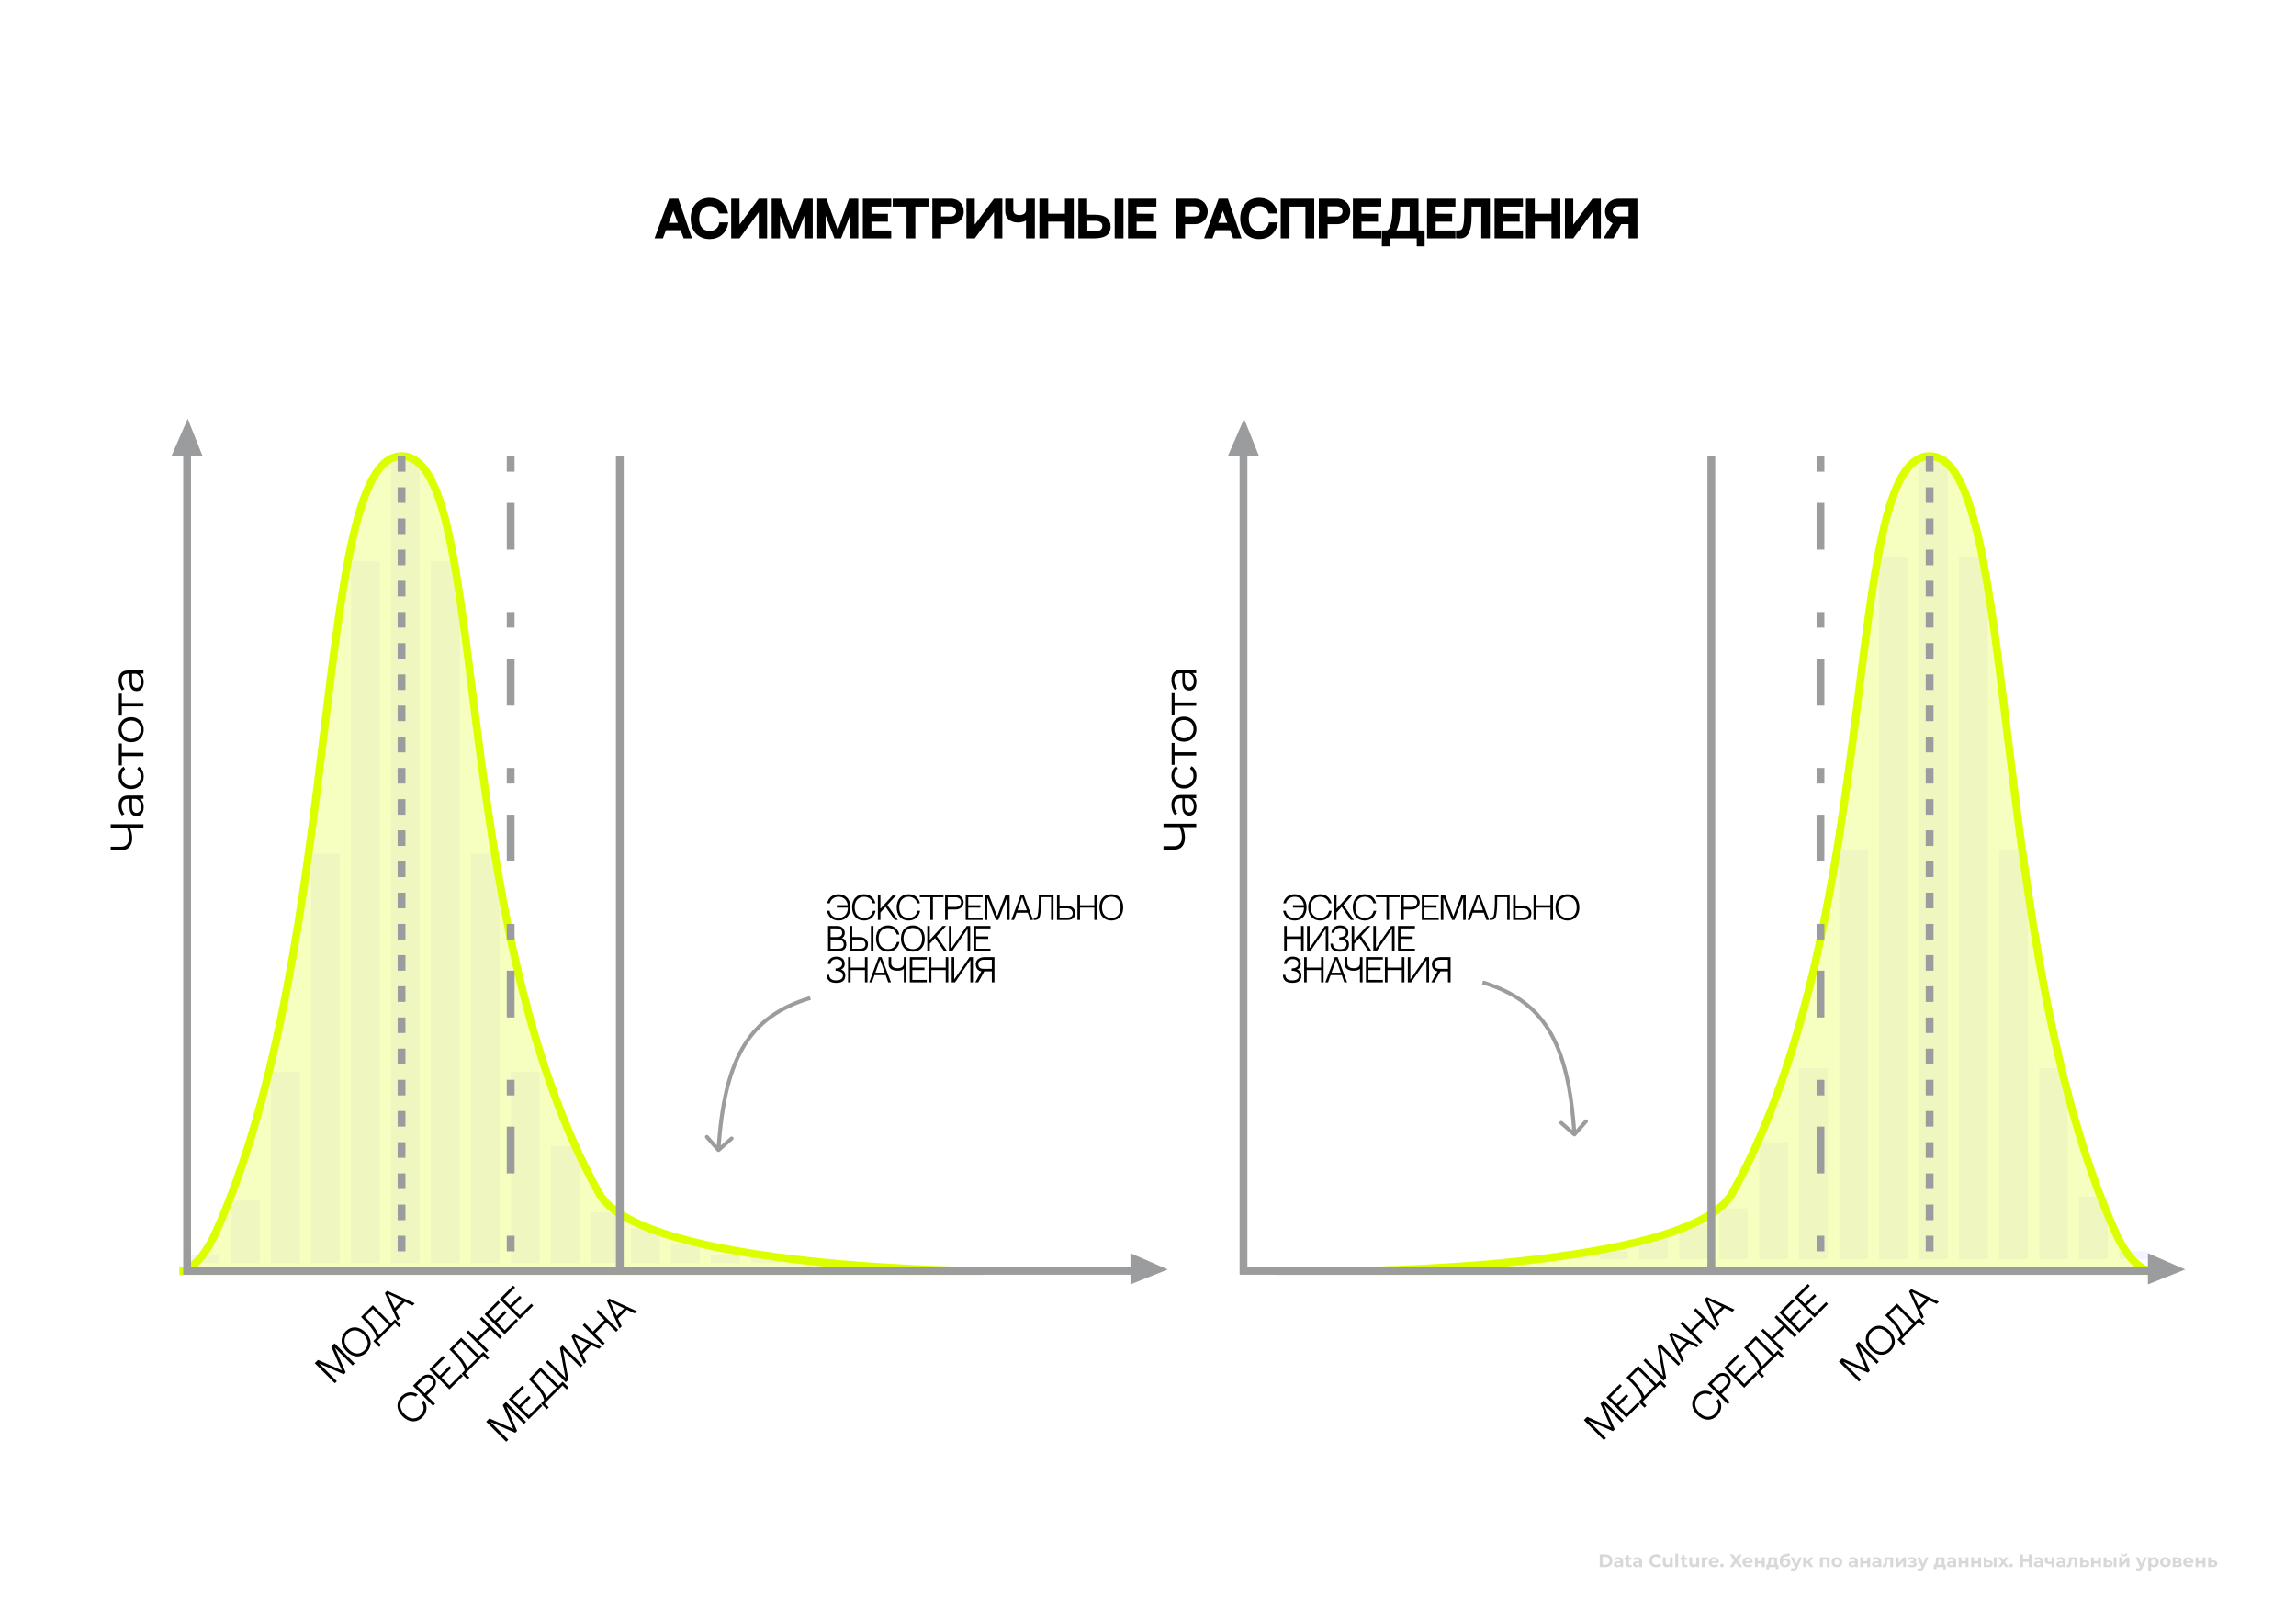 <svg width="589" height="413" viewBox="0 0 589 413" fill="none" xmlns="http://www.w3.org/2000/svg">
<rect width="589" height="413" fill="white"/>
<path d="M410.385 402V398.749H411.862C412.215 398.749 412.527 398.817 412.796 398.953C413.065 399.086 413.276 399.274 413.428 399.515C413.579 399.757 413.655 400.043 413.655 400.374C413.655 400.703 413.579 400.989 413.428 401.234C413.276 401.475 413.065 401.664 412.796 401.8C412.527 401.933 412.215 402 411.862 402H410.385ZM411.138 401.382H411.825C412.042 401.382 412.229 401.342 412.387 401.262C412.548 401.178 412.672 401.06 412.759 400.909C412.849 400.757 412.893 400.579 412.893 400.374C412.893 400.167 412.849 399.989 412.759 399.84C412.672 399.689 412.548 399.573 412.387 399.492C412.229 399.408 412.042 399.367 411.825 399.367H411.138V401.382ZM415.704 402V401.512L415.658 401.406V400.532C415.658 400.378 415.61 400.257 415.514 400.17C415.421 400.083 415.277 400.04 415.082 400.04C414.949 400.04 414.817 400.062 414.687 400.105C414.56 400.145 414.452 400.201 414.362 400.272L414.102 399.766C414.238 399.67 414.402 399.596 414.594 399.543C414.786 399.49 414.981 399.464 415.179 399.464C415.56 399.464 415.856 399.554 416.066 399.734C416.277 399.913 416.382 400.193 416.382 400.574V402H415.704ZM414.942 402.037C414.747 402.037 414.58 402.005 414.441 401.94C414.302 401.872 414.195 401.78 414.12 401.666C414.046 401.551 414.009 401.423 414.009 401.28C414.009 401.131 414.045 401.001 414.116 400.89C414.19 400.779 414.306 400.692 414.464 400.63C414.622 400.565 414.828 400.532 415.082 400.532H415.746V400.955H415.161C414.99 400.955 414.873 400.983 414.808 401.039C414.746 401.094 414.715 401.164 414.715 401.248C414.715 401.34 414.751 401.415 414.822 401.471C414.896 401.523 414.997 401.549 415.124 401.549C415.244 401.549 415.353 401.522 415.449 401.466C415.545 401.407 415.614 401.322 415.658 401.21L415.769 401.545C415.717 401.706 415.621 401.828 415.481 401.912C415.342 401.995 415.162 402.037 414.942 402.037ZM418.06 402.037C417.766 402.037 417.537 401.963 417.372 401.814C417.208 401.663 417.126 401.438 417.126 401.141V398.949H417.851V401.131C417.851 401.237 417.879 401.319 417.934 401.378C417.99 401.433 418.066 401.461 418.162 401.461C418.277 401.461 418.374 401.43 418.455 401.368L418.65 401.879C418.575 401.932 418.486 401.972 418.38 402C418.278 402.025 418.171 402.037 418.06 402.037ZM416.741 400.114V399.557H418.473V400.114H416.741ZM420.589 402V401.512L420.543 401.406V400.532C420.543 400.378 420.495 400.257 420.399 400.17C420.306 400.083 420.162 400.04 419.967 400.04C419.834 400.04 419.702 400.062 419.572 400.105C419.445 400.145 419.337 400.201 419.247 400.272L418.987 399.766C419.123 399.67 419.287 399.596 419.479 399.543C419.671 399.49 419.866 399.464 420.064 399.464C420.445 399.464 420.741 399.554 420.951 399.734C421.162 399.913 421.267 400.193 421.267 400.574V402H420.589ZM419.827 402.037C419.632 402.037 419.465 402.005 419.326 401.94C419.186 401.872 419.08 401.78 419.005 401.666C418.931 401.551 418.894 401.423 418.894 401.28C418.894 401.131 418.929 401.001 419.001 400.89C419.075 400.779 419.191 400.692 419.349 400.63C419.507 400.565 419.713 400.532 419.967 400.532H420.631V400.955H420.046C419.875 400.955 419.758 400.983 419.693 401.039C419.631 401.094 419.6 401.164 419.6 401.248C419.6 401.34 419.635 401.415 419.707 401.471C419.781 401.523 419.882 401.549 420.008 401.549C420.129 401.549 420.238 401.522 420.334 401.466C420.43 401.407 420.499 401.322 420.543 401.21L420.654 401.545C420.601 401.706 420.505 401.828 420.366 401.912C420.227 401.995 420.047 402.037 419.827 402.037ZM424.845 402.056C424.594 402.056 424.361 402.015 424.144 401.935C423.93 401.851 423.744 401.734 423.586 401.582C423.429 401.43 423.305 401.252 423.215 401.048C423.128 400.844 423.085 400.619 423.085 400.374C423.085 400.13 423.128 399.905 423.215 399.701C423.305 399.497 423.429 399.319 423.586 399.167C423.747 399.015 423.935 398.899 424.148 398.819C424.362 398.735 424.596 398.693 424.85 398.693C425.132 398.693 425.385 398.743 425.611 398.842C425.841 398.938 426.033 399.08 426.187 399.269L425.704 399.715C425.593 399.588 425.469 399.494 425.333 399.432C425.197 399.367 425.048 399.334 424.887 399.334C424.735 399.334 424.596 399.359 424.469 399.408C424.342 399.458 424.232 399.529 424.139 399.622C424.046 399.715 423.974 399.825 423.921 399.952C423.871 400.079 423.847 400.22 423.847 400.374C423.847 400.529 423.871 400.67 423.921 400.797C423.974 400.924 424.046 401.034 424.139 401.127C424.232 401.22 424.342 401.291 424.469 401.34C424.596 401.39 424.735 401.415 424.887 401.415C425.048 401.415 425.197 401.384 425.333 401.322C425.469 401.257 425.593 401.159 425.704 401.029L426.187 401.475C426.033 401.664 425.841 401.808 425.611 401.907C425.385 402.006 425.13 402.056 424.845 402.056ZM427.64 402.037C427.432 402.037 427.246 401.997 427.082 401.916C426.921 401.836 426.796 401.714 426.706 401.549C426.616 401.382 426.571 401.17 426.571 400.913V399.501H427.296V400.806C427.296 401.014 427.339 401.167 427.426 401.266C427.516 401.362 427.641 401.41 427.802 401.41C427.914 401.41 428.013 401.387 428.1 401.34C428.186 401.291 428.254 401.217 428.304 401.118C428.353 401.015 428.378 400.888 428.378 400.737V399.501H429.103V402H428.415V401.313L428.541 401.512C428.457 401.686 428.333 401.817 428.169 401.907C428.008 401.994 427.832 402.037 427.64 402.037ZM429.774 402V398.554H430.498V402H429.774ZM432.379 402.037C432.084 402.037 431.855 401.963 431.691 401.814C431.527 401.663 431.445 401.438 431.445 401.141V398.949H432.17V401.131C432.17 401.237 432.198 401.319 432.253 401.378C432.309 401.433 432.385 401.461 432.481 401.461C432.595 401.461 432.693 401.43 432.773 401.368L432.968 401.879C432.894 401.932 432.804 401.972 432.699 402C432.597 402.025 432.49 402.037 432.379 402.037ZM431.06 400.114V399.557H432.792V400.114H431.06ZM434.429 402.037C434.222 402.037 434.036 401.997 433.872 401.916C433.711 401.836 433.586 401.714 433.496 401.549C433.406 401.382 433.361 401.17 433.361 400.913V399.501H434.086V400.806C434.086 401.014 434.129 401.167 434.216 401.266C434.306 401.362 434.431 401.41 434.592 401.41C434.704 401.41 434.803 401.387 434.889 401.34C434.976 401.291 435.044 401.217 435.094 401.118C435.143 401.015 435.168 400.888 435.168 400.737V399.501H435.892V402H435.205V401.313L435.331 401.512C435.247 401.686 435.123 401.817 434.959 401.907C434.798 401.994 434.621 402.037 434.429 402.037ZM436.564 402V399.501H437.256V400.207L437.158 400.003C437.233 399.826 437.352 399.693 437.516 399.603C437.68 399.511 437.88 399.464 438.115 399.464V400.133C438.084 400.13 438.056 400.128 438.031 400.128C438.007 400.125 437.98 400.124 437.952 400.124C437.754 400.124 437.593 400.181 437.469 400.295C437.349 400.407 437.288 400.582 437.288 400.82V402H436.564ZM439.768 402.037C439.483 402.037 439.232 401.981 439.015 401.87C438.802 401.758 438.636 401.607 438.518 401.415C438.401 401.22 438.342 400.998 438.342 400.751C438.342 400.5 438.399 400.278 438.514 400.086C438.631 399.891 438.791 399.74 438.992 399.631C439.193 399.52 439.421 399.464 439.675 399.464C439.919 399.464 440.139 399.517 440.334 399.622C440.532 399.724 440.689 399.873 440.803 400.068C440.918 400.26 440.975 400.491 440.975 400.76C440.975 400.788 440.974 400.82 440.971 400.857C440.968 400.892 440.964 400.924 440.961 400.955H438.932V400.532H440.58L440.302 400.658C440.302 400.528 440.275 400.415 440.223 400.319C440.17 400.223 440.097 400.148 440.005 400.096C439.912 400.04 439.803 400.012 439.679 400.012C439.556 400.012 439.446 400.04 439.35 400.096C439.257 400.148 439.184 400.224 439.131 400.323C439.079 400.419 439.052 400.534 439.052 400.667V400.779C439.052 400.915 439.082 401.036 439.141 401.141C439.203 401.243 439.288 401.322 439.396 401.378C439.508 401.43 439.638 401.457 439.786 401.457C439.919 401.457 440.036 401.436 440.135 401.396C440.237 401.356 440.33 401.296 440.413 401.215L440.799 401.633C440.684 401.763 440.54 401.864 440.367 401.935C440.193 402.003 439.994 402.037 439.768 402.037ZM441.732 402.037C441.608 402.037 441.501 401.995 441.411 401.912C441.324 401.825 441.281 401.715 441.281 401.582C441.281 401.449 441.324 401.342 441.411 401.262C441.501 401.178 441.608 401.136 441.732 401.136C441.859 401.136 441.965 401.178 442.052 401.262C442.139 401.342 442.182 401.449 442.182 401.582C442.182 401.715 442.139 401.825 442.052 401.912C441.965 401.995 441.859 402.037 441.732 402.037ZM443.775 398.749H444.643L445.317 399.734L445.99 398.749H446.873L445.791 400.305L446.961 402H446.074L445.317 400.922L444.569 402H443.701L444.862 400.337L443.775 398.749ZM448.435 402.037C448.15 402.037 447.899 401.981 447.683 401.87C447.469 401.758 447.303 401.607 447.186 401.415C447.068 401.22 447.009 400.998 447.009 400.751C447.009 400.5 447.067 400.278 447.181 400.086C447.299 399.891 447.458 399.74 447.659 399.631C447.861 399.52 448.088 399.464 448.342 399.464C448.587 399.464 448.807 399.517 449.002 399.622C449.2 399.724 449.356 399.873 449.471 400.068C449.585 400.26 449.643 400.491 449.643 400.76C449.643 400.788 449.641 400.82 449.638 400.857C449.635 400.892 449.632 400.924 449.629 400.955H447.599V400.532H449.248L448.969 400.658C448.969 400.528 448.943 400.415 448.89 400.319C448.838 400.223 448.765 400.148 448.672 400.096C448.579 400.04 448.471 400.012 448.347 400.012C448.223 400.012 448.113 400.04 448.017 400.096C447.924 400.148 447.851 400.224 447.799 400.323C447.746 400.419 447.72 400.534 447.72 400.667V400.779C447.72 400.915 447.749 401.036 447.808 401.141C447.87 401.243 447.955 401.322 448.064 401.378C448.175 401.43 448.305 401.457 448.454 401.457C448.587 401.457 448.703 401.436 448.802 401.396C448.904 401.356 448.997 401.296 449.081 401.215L449.466 401.633C449.352 401.763 449.208 401.864 449.034 401.935C448.861 402.003 448.661 402.037 448.435 402.037ZM450.198 402V399.501H450.918V400.477H452.005V399.501H452.729V402H452.005V401.066H450.918V402H450.198ZM455.141 401.675V400.096H454.324L454.31 400.416C454.304 400.549 454.296 400.676 454.287 400.797C454.277 400.918 454.259 401.028 454.231 401.127C454.206 401.223 454.169 401.305 454.12 401.373C454.07 401.438 454.003 401.483 453.92 401.508L453.205 401.406C453.294 401.406 453.367 401.379 453.423 401.327C453.479 401.271 453.522 401.195 453.553 401.099C453.584 401 453.607 400.888 453.623 400.765C453.638 400.638 453.649 400.504 453.655 400.365L453.688 399.501H455.866V401.675H455.141ZM453.121 402.539V401.406H456.223V402.539H455.55V402H453.794V402.539H453.121ZM457.919 402.056C457.715 402.056 457.529 402.026 457.362 401.967C457.195 401.906 457.049 401.811 456.926 401.684C456.805 401.554 456.71 401.388 456.642 401.187C456.577 400.986 456.545 400.746 456.545 400.467C456.545 400.269 456.562 400.088 456.596 399.924C456.63 399.76 456.681 399.611 456.749 399.478C456.817 399.342 456.904 399.223 457.009 399.12C457.118 399.015 457.243 398.928 457.385 398.86C457.531 398.789 457.695 398.735 457.878 398.698L459.067 398.461L459.164 399.083L458.115 399.292C458.053 399.305 457.981 399.322 457.901 399.343C457.823 399.362 457.745 399.391 457.664 399.432C457.587 399.472 457.514 399.529 457.446 399.603C457.381 399.675 457.328 399.769 457.288 399.887C457.248 400.001 457.227 400.144 457.227 400.314C457.227 400.367 457.229 400.407 457.232 400.435C457.238 400.463 457.243 400.492 457.246 400.523C457.252 400.554 457.255 400.602 457.255 400.667L457.023 400.439C457.091 400.294 457.178 400.17 457.283 400.068C457.392 399.966 457.515 399.888 457.655 399.836C457.797 399.78 457.955 399.752 458.128 399.752C458.364 399.752 458.57 399.8 458.746 399.896C458.926 399.989 459.065 400.121 459.164 400.291C459.263 400.461 459.313 400.655 459.313 400.871C459.313 401.107 459.254 401.314 459.136 401.494C459.019 401.67 458.855 401.808 458.644 401.907C458.437 402.006 458.195 402.056 457.919 402.056ZM457.957 401.494C458.077 401.494 458.184 401.467 458.277 401.415C458.37 401.359 458.441 401.286 458.491 401.197C458.543 401.104 458.57 401 458.57 400.885C458.57 400.774 458.543 400.675 458.491 400.588C458.441 400.501 458.37 400.433 458.277 400.384C458.184 400.334 458.076 400.309 457.952 400.309C457.831 400.309 457.723 400.334 457.627 400.384C457.531 400.43 457.457 400.495 457.404 400.579C457.351 400.662 457.325 400.76 457.325 400.871C457.325 400.986 457.351 401.091 457.404 401.187C457.46 401.28 457.534 401.354 457.627 401.41C457.723 401.466 457.833 401.494 457.957 401.494ZM460.075 402.938C459.945 402.938 459.817 402.918 459.69 402.878C459.563 402.838 459.459 402.782 459.379 402.711L459.643 402.195C459.699 402.245 459.763 402.283 459.834 402.311C459.908 402.339 459.981 402.353 460.052 402.353C460.154 402.353 460.235 402.328 460.294 402.279C460.356 402.232 460.411 402.153 460.461 402.042L460.591 401.735L460.647 401.656L461.543 399.501H462.24L461.111 402.153C461.031 402.355 460.938 402.512 460.832 402.627C460.73 402.742 460.616 402.822 460.489 402.869C460.365 402.915 460.227 402.938 460.075 402.938ZM460.503 402.098L459.388 399.501H460.136L461 401.591L460.503 402.098ZM464.359 402L463.523 400.816L464.113 400.467L465.213 402H464.359ZM462.589 402V399.501H463.314V402H462.589ZM463.1 401.053V400.472H463.973V401.053H463.1ZM464.182 400.834L463.504 400.76L464.382 399.501H465.153L464.182 400.834ZM466.884 402V399.501H469.369V402H468.645V399.933L468.807 400.096H467.442L467.604 399.933V402H466.884ZM471.234 402.037C470.968 402.037 470.731 401.981 470.524 401.87C470.319 401.758 470.157 401.607 470.036 401.415C469.918 401.22 469.86 400.998 469.86 400.751C469.86 400.5 469.918 400.278 470.036 400.086C470.157 399.891 470.319 399.74 470.524 399.631C470.731 399.52 470.968 399.464 471.234 399.464C471.497 399.464 471.733 399.52 471.94 399.631C472.148 399.74 472.31 399.89 472.428 400.082C472.546 400.274 472.604 400.497 472.604 400.751C472.604 400.998 472.546 401.22 472.428 401.415C472.31 401.607 472.148 401.758 471.94 401.87C471.733 401.981 471.497 402.037 471.234 402.037ZM471.234 401.443C471.355 401.443 471.463 401.415 471.559 401.359C471.655 401.303 471.731 401.224 471.787 401.122C471.843 401.017 471.871 400.893 471.871 400.751C471.871 400.605 471.843 400.481 471.787 400.379C471.731 400.277 471.655 400.198 471.559 400.142C471.463 400.086 471.355 400.059 471.234 400.059C471.114 400.059 471.005 400.086 470.909 400.142C470.813 400.198 470.736 400.277 470.677 400.379C470.621 400.481 470.593 400.605 470.593 400.751C470.593 400.893 470.621 401.017 470.677 401.122C470.736 401.224 470.813 401.303 470.909 401.359C471.005 401.415 471.114 401.443 471.234 401.443ZM475.914 402V401.512L475.867 401.406V400.532C475.867 400.378 475.819 400.257 475.723 400.17C475.63 400.083 475.486 400.04 475.291 400.04C475.158 400.04 475.027 400.062 474.896 400.105C474.77 400.145 474.661 400.201 474.571 400.272L474.311 399.766C474.447 399.67 474.612 399.596 474.804 399.543C474.996 399.49 475.191 399.464 475.389 399.464C475.77 399.464 476.065 399.554 476.276 399.734C476.486 399.913 476.592 400.193 476.592 400.574V402H475.914ZM475.152 402.037C474.957 402.037 474.79 402.005 474.65 401.94C474.511 401.872 474.404 401.78 474.33 401.666C474.256 401.551 474.218 401.423 474.218 401.28C474.218 401.131 474.254 401.001 474.325 400.89C474.4 400.779 474.516 400.692 474.674 400.63C474.831 400.565 475.037 400.532 475.291 400.532H475.955V400.955H475.37C475.2 400.955 475.082 400.983 475.017 401.039C474.955 401.094 474.924 401.164 474.924 401.248C474.924 401.34 474.96 401.415 475.031 401.471C475.105 401.523 475.206 401.549 475.333 401.549C475.454 401.549 475.562 401.522 475.658 401.466C475.754 401.407 475.824 401.322 475.867 401.21L475.979 401.545C475.926 401.706 475.83 401.828 475.691 401.912C475.551 401.995 475.372 402.037 475.152 402.037ZM477.221 402V399.501H477.941V400.477H479.028V399.501H479.752V402H479.028V401.066H477.941V402H477.221ZM481.941 402V401.512L481.895 401.406V400.532C481.895 400.378 481.847 400.257 481.751 400.17C481.658 400.083 481.514 400.04 481.319 400.04C481.186 400.04 481.054 400.062 480.924 400.105C480.797 400.145 480.689 400.201 480.599 400.272L480.339 399.766C480.475 399.67 480.639 399.596 480.831 399.543C481.023 399.49 481.218 399.464 481.417 399.464C481.797 399.464 482.093 399.554 482.304 399.734C482.514 399.913 482.619 400.193 482.619 400.574V402H481.941ZM481.18 402.037C480.985 402.037 480.817 402.005 480.678 401.94C480.539 401.872 480.432 401.78 480.358 401.666C480.283 401.551 480.246 401.423 480.246 401.28C480.246 401.131 480.282 401.001 480.353 400.89C480.427 400.779 480.543 400.692 480.701 400.63C480.859 400.565 481.065 400.532 481.319 400.532H481.983V400.955H481.398C481.228 400.955 481.11 400.983 481.045 401.039C480.983 401.094 480.952 401.164 480.952 401.248C480.952 401.34 480.988 401.415 481.059 401.471C481.133 401.523 481.234 401.549 481.361 401.549C481.482 401.549 481.59 401.522 481.686 401.466C481.782 401.407 481.852 401.322 481.895 401.21L482.006 401.545C481.954 401.706 481.858 401.828 481.718 401.912C481.579 401.995 481.4 402.037 481.18 402.037ZM482.933 401.995L482.97 401.401C482.989 401.404 483.007 401.407 483.026 401.41C483.045 401.41 483.062 401.41 483.077 401.41C483.164 401.41 483.232 401.385 483.281 401.336C483.331 401.286 483.368 401.22 483.393 401.136C483.418 401.049 483.435 400.952 483.444 400.844C483.456 400.735 483.466 400.622 483.472 400.504L483.509 399.501H485.645V402H484.921V399.919L485.083 400.096H483.987L484.141 399.91L484.108 400.537C484.099 400.76 484.08 400.964 484.052 401.15C484.028 401.336 483.986 401.497 483.927 401.633C483.868 401.766 483.789 401.87 483.69 401.944C483.591 402.015 483.464 402.051 483.309 402.051C483.254 402.051 483.195 402.046 483.133 402.037C483.071 402.028 483.004 402.014 482.933 401.995ZM486.342 402V399.501H487.062V400.988L488.279 399.501H488.943V402H488.223V400.514L487.011 402H486.342ZM490.462 402.046C490.27 402.046 490.078 402.026 489.886 401.986C489.697 401.946 489.522 401.885 489.361 401.805L489.556 401.299C489.683 401.361 489.821 401.409 489.97 401.443C490.122 401.474 490.275 401.489 490.43 401.489C490.541 401.489 490.637 401.478 490.718 401.457C490.801 401.432 490.865 401.398 490.908 401.354C490.951 401.311 490.973 401.258 490.973 401.197C490.973 401.116 490.939 401.056 490.871 401.015C490.803 400.972 490.704 400.95 490.574 400.95H490.063V400.5H490.513C490.597 400.5 490.668 400.491 490.727 400.472C490.786 400.453 490.829 400.427 490.857 400.393C490.888 400.356 490.903 400.313 490.903 400.263C490.903 400.21 490.885 400.165 490.848 400.128C490.81 400.091 490.756 400.063 490.685 400.045C490.614 400.023 490.524 400.012 490.416 400.012C490.292 400.012 490.163 400.028 490.03 400.059C489.897 400.086 489.761 400.128 489.621 400.184L489.445 399.682C489.609 399.614 489.772 399.56 489.933 399.52C490.094 399.48 490.253 399.458 490.411 399.455C490.643 399.449 490.852 399.473 491.038 399.529C491.224 399.585 491.369 399.665 491.475 399.771C491.583 399.876 491.637 400.004 491.637 400.156C491.637 400.277 491.6 400.385 491.526 400.481C491.454 400.577 491.355 400.653 491.228 400.709C491.102 400.761 490.959 400.788 490.801 400.788L490.82 400.644C491.095 400.644 491.312 400.7 491.47 400.811C491.628 400.919 491.707 401.068 491.707 401.257C491.707 401.418 491.651 401.559 491.54 401.68C491.431 401.797 491.283 401.889 491.094 401.954C490.908 402.015 490.697 402.046 490.462 402.046ZM492.564 402.938C492.434 402.938 492.305 402.918 492.178 402.878C492.051 402.838 491.948 402.782 491.867 402.711L492.132 402.195C492.188 402.245 492.251 402.283 492.322 402.311C492.397 402.339 492.469 402.353 492.541 402.353C492.643 402.353 492.723 402.328 492.782 402.279C492.844 402.232 492.9 402.153 492.949 402.042L493.079 401.735L493.135 401.656L494.031 399.501H494.728L493.6 402.153C493.519 402.355 493.426 402.512 493.321 402.627C493.219 402.742 493.104 402.822 492.977 402.869C492.853 402.915 492.716 402.938 492.564 402.938ZM492.991 402.098L491.876 399.501H492.624L493.488 401.591L492.991 402.098ZM498.111 401.675V400.096H497.294L497.28 400.416C497.274 400.549 497.266 400.676 497.257 400.797C497.248 400.918 497.229 401.028 497.201 401.127C497.176 401.223 497.139 401.305 497.09 401.373C497.04 401.438 496.974 401.483 496.89 401.508L496.175 401.406C496.265 401.406 496.337 401.379 496.393 401.327C496.449 401.271 496.492 401.195 496.523 401.099C496.554 401 496.577 400.888 496.593 400.765C496.608 400.638 496.619 400.504 496.625 400.365L496.658 399.501H498.836V401.675H498.111ZM496.091 402.539V401.406H499.194V402.539H498.52V402H496.765V402.539H496.091ZM501.145 402V401.512L501.099 401.406V400.532C501.099 400.378 501.051 400.257 500.955 400.17C500.862 400.083 500.718 400.04 500.523 400.04C500.39 400.04 500.258 400.062 500.128 400.105C500.001 400.145 499.893 400.201 499.803 400.272L499.543 399.766C499.679 399.67 499.843 399.596 500.035 399.543C500.227 399.49 500.422 399.464 500.62 399.464C501.001 399.464 501.297 399.554 501.507 399.734C501.718 399.913 501.823 400.193 501.823 400.574V402H501.145ZM500.383 402.037C500.188 402.037 500.021 402.005 499.882 401.94C499.742 401.872 499.636 401.78 499.561 401.666C499.487 401.551 499.45 401.423 499.45 401.28C499.45 401.131 499.485 401.001 499.557 400.89C499.631 400.779 499.747 400.692 499.905 400.63C500.063 400.565 500.269 400.532 500.523 400.532H501.187V400.955H500.602C500.431 400.955 500.314 400.983 500.249 401.039C500.187 401.094 500.156 401.164 500.156 401.248C500.156 401.34 500.191 401.415 500.263 401.471C500.337 401.523 500.438 401.549 500.565 401.549C500.685 401.549 500.794 401.522 500.89 401.466C500.986 401.407 501.055 401.322 501.099 401.21L501.21 401.545C501.157 401.706 501.061 401.828 500.922 401.912C500.783 401.995 500.603 402.037 500.383 402.037ZM502.453 402V399.501H503.172V400.477H504.259V399.501H504.984V402H504.259V401.066H503.172V402H502.453ZM505.677 402V399.501H506.397V400.477H507.484V399.501H508.209V402H507.484V401.066H506.397V402H505.677ZM511.475 402V399.501H512.195V402H511.475ZM510.217 400.3C510.545 400.303 510.791 400.378 510.955 400.523C511.122 400.665 511.206 400.868 511.206 401.131C511.206 401.407 511.111 401.622 510.923 401.777C510.734 401.929 510.466 402.005 510.119 402.005L508.902 402V399.501H509.622V400.3H510.217ZM510.054 401.489C510.193 401.492 510.3 401.463 510.374 401.401C510.449 401.339 510.486 401.246 510.486 401.122C510.486 400.998 510.449 400.91 510.374 400.857C510.3 400.802 510.193 400.772 510.054 400.769L509.622 400.765V401.489H510.054ZM512.559 402L513.678 400.532L513.664 400.932L512.592 399.501H513.404L514.082 400.435L513.776 400.444L514.477 399.501H515.248L514.171 400.918V400.528L515.285 402H514.463L513.753 401.006L514.055 401.048L513.349 402H512.559ZM515.902 402.037C515.778 402.037 515.671 401.995 515.582 401.912C515.495 401.825 515.452 401.715 515.452 401.582C515.452 401.449 515.495 401.342 515.582 401.262C515.671 401.178 515.778 401.136 515.902 401.136C516.029 401.136 516.136 401.178 516.223 401.262C516.309 401.342 516.353 401.449 516.353 401.582C516.353 401.715 516.309 401.825 516.223 401.912C516.136 401.995 516.029 402.037 515.902 402.037ZM520.458 398.749H521.21V402H520.458V398.749ZM518.981 402H518.229V398.749H518.981V402ZM520.514 400.667H518.925V400.031H520.514V400.667ZM523.465 402V401.512L523.418 401.406V400.532C523.418 400.378 523.37 400.257 523.274 400.17C523.181 400.083 523.037 400.04 522.842 400.04C522.709 400.04 522.578 400.062 522.448 400.105C522.321 400.145 522.212 400.201 522.122 400.272L521.862 399.766C521.999 399.67 522.163 399.596 522.355 399.543C522.547 399.49 522.742 399.464 522.94 399.464C523.321 399.464 523.616 399.554 523.827 399.734C524.038 399.913 524.143 400.193 524.143 400.574V402H523.465ZM522.703 402.037C522.508 402.037 522.341 402.005 522.201 401.94C522.062 401.872 521.955 401.78 521.881 401.666C521.807 401.551 521.77 401.423 521.77 401.28C521.77 401.131 521.805 401.001 521.876 400.89C521.951 400.779 522.067 400.692 522.225 400.63C522.383 400.565 522.588 400.532 522.842 400.532H523.507V400.955H522.921C522.751 400.955 522.633 400.983 522.568 401.039C522.506 401.094 522.475 401.164 522.475 401.248C522.475 401.34 522.511 401.415 522.582 401.471C522.657 401.523 522.757 401.549 522.884 401.549C523.005 401.549 523.113 401.522 523.209 401.466C523.305 401.407 523.375 401.322 523.418 401.21L523.53 401.545C523.477 401.706 523.381 401.828 523.242 401.912C523.102 401.995 522.923 402.037 522.703 402.037ZM526.347 401.043C526.244 401.099 526.131 401.144 526.008 401.178C525.884 401.212 525.748 401.229 525.599 401.229C525.271 401.229 525.018 401.155 524.842 401.006C524.665 400.854 524.577 400.614 524.577 400.286V399.501H525.302V400.24C525.302 400.395 525.342 400.506 525.422 400.574C525.503 400.639 525.616 400.672 525.761 400.672C525.867 400.672 525.967 400.659 526.063 400.635C526.162 400.61 526.257 400.574 526.347 400.528V401.043ZM526.296 402V399.501H527.02V402H526.296ZM529.211 402V401.512L529.165 401.406V400.532C529.165 400.378 529.117 400.257 529.021 400.17C528.928 400.083 528.784 400.04 528.589 400.04C528.456 400.04 528.324 400.062 528.194 400.105C528.067 400.145 527.959 400.201 527.869 400.272L527.609 399.766C527.745 399.67 527.909 399.596 528.101 399.543C528.293 399.49 528.488 399.464 528.686 399.464C529.067 399.464 529.363 399.554 529.574 399.734C529.784 399.913 529.889 400.193 529.889 400.574V402H529.211ZM528.45 402.037C528.255 402.037 528.087 402.005 527.948 401.94C527.809 401.872 527.702 401.78 527.628 401.666C527.553 401.551 527.516 401.423 527.516 401.28C527.516 401.131 527.552 401.001 527.623 400.89C527.697 400.779 527.813 400.692 527.971 400.63C528.129 400.565 528.335 400.532 528.589 400.532H529.253V400.955H528.668C528.498 400.955 528.38 400.983 528.315 401.039C528.253 401.094 528.222 401.164 528.222 401.248C528.222 401.34 528.258 401.415 528.329 401.471C528.403 401.523 528.504 401.549 528.631 401.549C528.752 401.549 528.86 401.522 528.956 401.466C529.052 401.407 529.122 401.322 529.165 401.21L529.276 401.545C529.224 401.706 529.128 401.828 528.988 401.912C528.849 401.995 528.669 402.037 528.45 402.037ZM530.203 401.995L530.24 401.401C530.259 401.404 530.277 401.407 530.296 401.41C530.314 401.41 530.331 401.41 530.347 401.41C530.434 401.41 530.502 401.385 530.551 401.336C530.601 401.286 530.638 401.22 530.663 401.136C530.688 401.049 530.705 400.952 530.714 400.844C530.726 400.735 530.736 400.622 530.742 400.504L530.779 399.501H532.915V402H532.191V399.919L532.353 400.096H531.257L531.411 399.91L531.378 400.537C531.369 400.76 531.35 400.964 531.322 401.15C531.298 401.336 531.256 401.497 531.197 401.633C531.138 401.766 531.059 401.87 530.96 401.944C530.861 402.015 530.734 402.051 530.579 402.051C530.523 402.051 530.465 402.046 530.403 402.037C530.341 402.028 530.274 402.014 530.203 401.995ZM534.964 400.3C535.292 400.303 535.541 400.378 535.711 400.523C535.885 400.665 535.971 400.868 535.971 401.131C535.971 401.407 535.874 401.622 535.679 401.777C535.484 401.929 535.213 402.005 534.866 402.005L533.612 402V399.501H534.332V400.3H534.964ZM534.801 401.489C534.94 401.492 535.047 401.463 535.122 401.401C535.196 401.339 535.233 401.246 535.233 401.122C535.233 400.998 535.196 400.91 535.122 400.857C535.047 400.802 534.94 400.772 534.801 400.769L534.332 400.765V401.489H534.801ZM536.424 402V399.501H537.144V400.477H538.231V399.501H538.955V402H538.231V401.066H537.144V402H536.424ZM542.222 402V399.501H542.942V402H542.222ZM540.963 400.3C541.292 400.303 541.538 400.378 541.702 400.523C541.869 400.665 541.953 400.868 541.953 401.131C541.953 401.407 541.858 401.622 541.669 401.777C541.48 401.929 541.213 402.005 540.866 402.005L539.649 402V399.501H540.369V400.3H540.963ZM540.801 401.489C540.94 401.492 541.047 401.463 541.121 401.401C541.196 401.339 541.233 401.246 541.233 401.122C541.233 400.998 541.196 400.91 541.121 400.857C541.047 400.802 540.94 400.772 540.801 400.769L540.369 400.765V401.489H540.801ZM543.64 402V399.501H544.36V400.988L545.577 399.501H546.241V402H545.521V400.514L544.309 402H543.64ZM544.894 399.232C544.622 399.232 544.417 399.173 544.281 399.055C544.145 398.935 544.075 398.754 544.072 398.512H544.546C544.549 398.617 544.578 398.701 544.634 398.763C544.69 398.825 544.775 398.856 544.89 398.856C545.001 398.856 545.086 398.825 545.145 398.763C545.207 398.701 545.238 398.617 545.238 398.512H545.721C545.721 398.754 545.651 398.935 545.512 399.055C545.373 399.173 545.167 399.232 544.894 399.232ZM548.592 402.938C548.462 402.938 548.333 402.918 548.207 402.878C548.08 402.838 547.976 402.782 547.895 402.711L548.16 402.195C548.216 402.245 548.279 402.283 548.35 402.311C548.425 402.339 548.498 402.353 548.569 402.353C548.671 402.353 548.751 402.328 548.81 402.279C548.872 402.232 548.928 402.153 548.977 402.042L549.108 401.735L549.163 401.656L550.06 399.501H550.756L549.628 402.153C549.547 402.355 549.454 402.512 549.349 402.627C549.247 402.742 549.132 402.822 549.005 402.869C548.881 402.915 548.744 402.938 548.592 402.938ZM549.019 402.098L547.905 399.501H548.652L549.516 401.591L549.019 402.098ZM552.578 402.037C552.368 402.037 552.183 401.991 552.025 401.898C551.868 401.805 551.744 401.664 551.654 401.475C551.567 401.283 551.524 401.042 551.524 400.751C551.524 400.456 551.566 400.215 551.649 400.026C551.733 399.837 551.854 399.696 552.012 399.603C552.169 399.511 552.358 399.464 552.578 399.464C552.813 399.464 553.024 399.518 553.21 399.627C553.399 399.732 553.547 399.881 553.656 400.073C553.767 400.265 553.823 400.491 553.823 400.751C553.823 401.014 553.767 401.241 553.656 401.433C553.547 401.625 553.399 401.774 553.21 401.879C553.024 401.985 552.813 402.037 552.578 402.037ZM551.101 402.901V399.501H551.793V400.012L551.779 400.755L551.826 401.494V402.901H551.101ZM552.453 401.443C552.573 401.443 552.68 401.415 552.773 401.359C552.869 401.303 552.945 401.224 553.001 401.122C553.06 401.017 553.089 400.893 553.089 400.751C553.089 400.605 553.06 400.481 553.001 400.379C552.945 400.277 552.869 400.198 552.773 400.142C552.68 400.086 552.573 400.059 552.453 400.059C552.332 400.059 552.224 400.086 552.128 400.142C552.032 400.198 551.956 400.277 551.9 400.379C551.844 400.481 551.816 400.605 551.816 400.751C551.816 400.893 551.844 401.017 551.9 401.122C551.956 401.224 552.032 401.303 552.128 401.359C552.224 401.415 552.332 401.443 552.453 401.443ZM555.501 402.037C555.235 402.037 554.998 401.981 554.79 401.87C554.586 401.758 554.424 401.607 554.303 401.415C554.185 401.22 554.126 400.998 554.126 400.751C554.126 400.5 554.185 400.278 554.303 400.086C554.424 399.891 554.586 399.74 554.79 399.631C554.998 399.52 555.235 399.464 555.501 399.464C555.764 399.464 556 399.52 556.207 399.631C556.414 399.74 556.577 399.89 556.695 400.082C556.812 400.274 556.871 400.497 556.871 400.751C556.871 400.998 556.812 401.22 556.695 401.415C556.577 401.607 556.414 401.758 556.207 401.87C556 401.981 555.764 402.037 555.501 402.037ZM555.501 401.443C555.622 401.443 555.73 401.415 555.826 401.359C555.922 401.303 555.998 401.224 556.054 401.122C556.109 401.017 556.137 400.893 556.137 400.751C556.137 400.605 556.109 400.481 556.054 400.379C555.998 400.277 555.922 400.198 555.826 400.142C555.73 400.086 555.622 400.059 555.501 400.059C555.38 400.059 555.272 400.086 555.176 400.142C555.08 400.198 555.003 400.277 554.944 400.379C554.888 400.481 554.86 400.605 554.86 400.751C554.86 400.893 554.888 401.017 554.944 401.122C555.003 401.224 555.08 401.303 555.176 401.359C555.272 401.415 555.38 401.443 555.501 401.443ZM557.369 402V399.501H558.647C558.959 399.501 559.204 399.559 559.381 399.673C559.557 399.785 559.645 399.943 559.645 400.147C559.645 400.351 559.562 400.512 559.394 400.63C559.23 400.744 559.012 400.802 558.74 400.802L558.814 400.635C559.117 400.635 559.343 400.69 559.492 400.802C559.644 400.913 559.72 401.076 559.72 401.289C559.72 401.509 559.636 401.683 559.469 401.81C559.302 401.937 559.046 402 558.702 402H557.369ZM558.034 401.508H558.642C558.775 401.508 558.874 401.486 558.939 401.443C559.007 401.396 559.041 401.327 559.041 401.234C559.041 401.138 559.011 401.068 558.949 401.025C558.887 400.978 558.789 400.955 558.656 400.955H558.034V401.508ZM558.034 400.528H558.582C558.709 400.528 558.803 400.504 558.865 400.458C558.93 400.412 558.963 400.345 558.963 400.258C558.963 400.169 558.93 400.102 558.865 400.059C558.803 400.015 558.709 399.994 558.582 399.994H558.034V400.528ZM561.48 402.037C561.195 402.037 560.944 401.981 560.728 401.87C560.514 401.758 560.348 401.607 560.231 401.415C560.113 401.22 560.054 400.998 560.054 400.751C560.054 400.5 560.112 400.278 560.226 400.086C560.344 399.891 560.503 399.74 560.705 399.631C560.906 399.52 561.133 399.464 561.387 399.464C561.632 399.464 561.852 399.517 562.047 399.622C562.245 399.724 562.401 399.873 562.516 400.068C562.63 400.26 562.688 400.491 562.688 400.76C562.688 400.788 562.686 400.82 562.683 400.857C562.68 400.892 562.677 400.924 562.674 400.955H560.644V400.532H562.293L562.014 400.658C562.014 400.528 561.988 400.415 561.935 400.319C561.883 400.223 561.81 400.148 561.717 400.096C561.624 400.04 561.516 400.012 561.392 400.012C561.268 400.012 561.158 400.04 561.062 400.096C560.969 400.148 560.896 400.224 560.844 400.323C560.791 400.419 560.765 400.534 560.765 400.667V400.779C560.765 400.915 560.794 401.036 560.853 401.141C560.915 401.243 561 401.322 561.109 401.378C561.22 401.43 561.35 401.457 561.499 401.457C561.632 401.457 561.748 401.436 561.847 401.396C561.949 401.356 562.042 401.296 562.126 401.215L562.511 401.633C562.397 401.763 562.253 401.864 562.079 401.935C561.906 402.003 561.706 402.037 561.48 402.037ZM563.243 402V399.501H563.963V400.477H565.05V399.501H565.774V402H565.05V401.066H563.963V402H563.243ZM567.819 400.3C568.148 400.303 568.397 400.378 568.567 400.523C568.741 400.665 568.827 400.868 568.827 401.131C568.827 401.407 568.73 401.622 568.535 401.777C568.34 401.929 568.069 402.005 567.722 402.005L566.468 402V399.501H567.188V400.3H567.819ZM567.657 401.489C567.796 401.492 567.903 401.463 567.977 401.401C568.052 401.339 568.089 401.246 568.089 401.122C568.089 400.998 568.052 400.91 567.977 400.857C567.903 400.802 567.796 400.772 567.657 400.769L567.188 400.765V401.489H567.657Z" fill="#D8D8D8"/>
<path d="M175.39 61.148L174.597 59.045H170.845L170.052 61.148H167.912L171.651 50.963H174.018L177.531 61.148H175.39ZM171.55 57.169H173.892L172.721 54.072L171.55 57.169ZM184.53 57.044H186.834C186.443 59.889 184.429 61.337 182.037 61.337C179.38 61.337 177.19 59.524 177.19 56.049C177.19 52.65 179.38 50.749 182.037 50.749C184.441 50.749 186.305 52.222 186.783 54.752H184.429C184.164 53.481 183.208 52.864 182.037 52.864C180.539 52.864 179.38 53.871 179.38 56.049C179.38 58.24 180.526 59.234 182.037 59.234C183.308 59.234 184.366 58.529 184.53 57.044ZM187.575 50.963H189.715V57.623L194.65 50.963H196.791V61.148H194.65V54.438L189.715 61.148H187.575V50.963ZM206.122 50.963H208.489V61.148H206.349V55.319L204.07 61.148H202.383L200.104 55.306V61.148H197.964V50.963H200.318L203.227 58.983L206.122 50.963ZM217.815 50.963H220.182V61.148H218.041V55.319L215.763 61.148H214.076L211.797 55.306V61.148H209.656V50.963H212.011L214.919 58.983L217.815 50.963ZM221.349 50.963H228.626V53.002H223.552V54.815L227.782 54.84V56.867L223.552 56.855V59.121H228.626V61.148H221.349V50.963ZM229.012 50.963H238.366V53.002H234.816V61.148H232.562V53.002H229.012V50.963ZM243.885 50.963C246.088 50.963 247.234 52.65 247.234 54.249C247.234 56.351 245.648 57.497 243.973 57.497H241.43V61.148H239.177V50.963H240.675H243.885ZM243.835 55.52C244.653 55.52 245.258 55.029 245.258 54.249C245.258 53.468 244.615 52.939 243.835 52.939H241.43V55.52H243.835ZM247.918 50.963H250.059V57.623L254.994 50.963H257.134V61.148H254.994V54.438L250.059 61.148H247.918V50.963ZM263.205 50.963H265.471V61.148H263.205V56.54C262.399 57.081 261.128 57.081 261.128 57.081C259.264 57.081 257.879 56.024 257.879 54.16V50.963H259.944V53.921C259.944 54.79 260.674 55.168 261.518 55.168C262.349 55.168 263.205 54.777 263.205 53.921V50.963ZM268.897 50.963V54.815H273.19V50.963H275.456V61.148H273.19V56.855H268.897V61.148H266.643V50.963H268.897ZM285.956 50.963H288.209V61.148H285.956V50.963ZM280.857 55.067C283.904 55.067 284.911 56.452 284.911 58.164C284.911 60.808 282.494 61.148 280.353 61.148H276.639V50.963H278.893V55.067H280.857ZM282.783 58.126V57.849C282.783 57.182 282.128 56.641 281.121 56.641H278.931V59.335H281.121C282.128 59.335 282.783 58.794 282.783 58.126ZM289.377 50.963H296.654V53.002H291.58V54.815L295.81 54.84V56.867L291.58 56.855V59.121H296.654V61.148H289.377V50.963ZM306.466 50.963C308.67 50.963 309.815 52.65 309.815 54.249C309.815 56.351 308.229 57.497 306.555 57.497H304.011V61.148H301.758V50.963H303.256H306.466ZM306.416 55.52C307.234 55.52 307.839 55.029 307.839 54.249C307.839 53.468 307.197 52.939 306.416 52.939H304.011V55.52H306.416ZM316.364 61.148L315.571 59.045H311.819L311.026 61.148H308.885L312.625 50.963H314.992L318.504 61.148H316.364ZM312.524 57.169H314.866L313.695 54.072L312.524 57.169ZM325.503 57.044H327.807C327.417 59.889 325.402 61.337 323.01 61.337C320.354 61.337 318.163 59.524 318.163 56.049C318.163 52.65 320.354 50.749 323.01 50.749C325.415 50.749 327.278 52.222 327.757 54.752H325.402C325.138 53.481 324.181 52.864 323.01 52.864C321.512 52.864 320.354 53.871 320.354 56.049C320.354 58.24 321.5 59.234 323.01 59.234C324.282 59.234 325.339 58.529 325.503 57.044ZM328.548 50.963H337.147V61.148H334.881V53.002H330.802V61.148H328.548V50.963ZM343.031 50.963C345.235 50.963 346.38 52.65 346.38 54.249C346.38 56.351 344.794 57.497 343.12 57.497H340.576V61.148H338.323V50.963H339.821H343.031ZM342.981 55.52C343.799 55.52 344.404 55.029 344.404 54.249C344.404 53.468 343.762 52.939 342.981 52.939H340.576V55.52H342.981ZM347.065 50.963H354.342V53.002H349.268V54.815L353.498 54.84V56.867L349.268 56.855V59.121H354.342V61.148H347.065V50.963ZM361.627 59.108V53.002H359.197V54.261C359.197 56.49 358.718 58.026 358.202 59.108H361.627ZM363.893 59.108H365.467V63.188H363.44V61.148H356.515V63.188H354.488V59.108C355.785 59.108 356.742 59.108 355.697 59.108C356.578 59.108 357.208 56.653 357.208 53.896V50.963C358.328 50.963 362.596 50.963 363.893 50.963V59.108ZM366.085 50.963H373.362V53.002H368.288V54.815L372.518 54.84V56.867L368.288 56.855V59.121H373.362V61.148H366.085V50.963ZM375.611 50.963H382.208V61.135H379.992V52.99H377.499V55.294C377.499 56.981 377.499 60.304 375.372 61.047C374.906 61.211 374.289 61.16 373.496 61.11V59.096C374.075 59.146 374.503 59.108 374.793 58.945C375.598 58.504 375.611 55.797 375.611 54.815V50.963ZM383.408 50.963H390.685V53.002H385.612V54.815L389.842 54.84V56.867L385.612 56.855V59.121H390.685V61.148H383.408V50.963ZM393.715 50.963V54.815H398.008V50.963H400.274V61.148H398.008V56.855H393.715V61.148H391.461V50.963H393.715ZM401.457 50.963H403.598V57.623L408.533 50.963H410.673V61.148H408.533V54.438L403.598 61.148H401.457V50.963ZM411.318 61.148L413.71 57.258C412.514 56.804 411.746 55.558 411.746 54.249C411.746 52.562 413.105 50.963 415.321 50.963H420.043V61.148H417.776V57.484C417.776 57.484 417.525 57.484 415.913 57.484L413.899 61.148H411.318ZM415.145 55.508H417.776V52.939H415.145C414.364 52.939 413.722 53.456 413.722 54.249C413.722 55.029 414.364 55.508 415.145 55.508Z" fill="black"/>
<g opacity="0.05">
<rect x="49" y="322" width="7.356" height="2" fill="#2300FA"/>
<rect x="59.261" y="308" width="7.356" height="16" fill="#2300FA"/>
<rect x="69.52" y="275" width="7.356" height="49" fill="#2300FA"/>
<rect x="79.781" y="219" width="7.356" height="105" fill="#2300FA"/>
<rect x="90.041" y="144" width="7.356" height="180" fill="#2300FA"/>
<rect x="100.302" y="118" width="7.356" height="206" fill="#2300FA"/>
<rect x="110.562" y="144" width="7.356" height="180" fill="#2300FA"/>
<rect x="120.822" y="219" width="7.356" height="105" fill="#2300FA"/>
<rect x="131.083" y="275" width="7.356" height="49" fill="#2300FA"/>
<rect x="141.343" y="294" width="7.356" height="30" fill="#2300FA"/>
<rect x="151.604" y="311" width="7.356" height="13" fill="#2300FA"/>
<rect x="161.863" y="315" width="7.356" height="9" fill="#2300FA"/>
<rect x="172.124" y="319" width="7.356" height="5" fill="#2300FA"/>
<rect x="182.384" y="322" width="7.356" height="2" fill="#2300FA"/>
<rect x="192.645" y="322" width="7.356" height="2" fill="#2300FA"/>
</g>
<path d="M251.03 326.055H252.773C252.773 326.055 164.677 325.777 153.645 306.055C114.234 235.591 125.884 117 103.005 117C80.126 117 88.373 242.527 55.389 316.055C50.975 325.894 46.483 326.053 46.269 326.055H251.03Z" fill="#DCFF00" fill-opacity="0.25"/>
<path d="M46.005 326.055H46.261M251.03 326.055H252.773M46.261 326.055C46.261 326.055 50.866 326.137 55.389 316.055C88.373 242.527 80.126 117 103.005 117C125.884 117 114.234 235.591 153.645 306.055C164.677 325.777 252.773 326.055 252.773 326.055M46.261 326.055H252.773" stroke="#DCFF00" stroke-width="2"/>
<path d="M159.005 117L159.005 326" stroke="#9A9C9E" stroke-width="2"/>
<path d="M48.002 117L48.001 326H291.001" stroke="#9A9C9E" stroke-width="2"/>
<path d="M290.999 328V323L296.999 325.609L290.999 328Z" fill="#9A9C9E" stroke="#9A9C9E" stroke-width="2"/>
<path d="M50.5 116L45.5 116L48.109 110L50.5 116Z" fill="#9A9C9E" stroke="#9A9C9E" stroke-width="2"/>
<path d="M132.172 367.551L125.84 364.782L130.39 369.332L129.868 369.854L124.72 364.706L125.554 363.872L131.676 366.57L128.965 360.461L129.805 359.621L134.953 364.769L134.425 365.298L129.881 360.741L132.649 367.073L132.172 367.551ZM131.518 358.913L133.154 360.549L135.629 358.073L136.132 358.576L133.644 361.039L135.667 363.063L138.607 360.123L139.104 360.619L135.648 364.075L130.5 358.926L133.955 355.47L134.458 355.973L131.518 358.913ZM142.808 355.947L138.64 351.779L136.629 353.79L137.507 354.668C138.461 355.585 139.715 357.271 140.231 358.525L142.808 355.947ZM143.317 355.451L144.342 354.426L145.856 355.941L145.354 356.444L144.323 355.413L139.747 359.989L140.778 361.02L140.281 361.516L138.767 360.001L139.55 359.219C139.569 358.296 138.302 356.507 137.055 355.235L135.629 353.809L138.652 350.786L143.317 355.451ZM144.406 346.216L145.819 353.904L145.144 354.578L139.996 349.43L140.518 348.908L145.068 353.458L143.643 345.783L144.33 345.096L149.478 350.244L148.956 350.766L144.406 346.216ZM151.706 345.064L149.434 347.336L150.382 349.341L149.835 349.888L146.608 342.818L147.194 342.232L154.27 345.452L153.71 346.012L151.706 345.064ZM147.385 343.009L149.109 346.655L151.025 344.74L147.385 343.009ZM158.065 341.658L155.551 339.144L152.624 342.071L155.138 344.585L154.616 345.107L149.467 339.958L149.989 339.437L152.127 341.575L155.055 338.648L152.917 336.509L153.438 335.987L158.587 341.136L158.065 341.658ZM160.81 335.959L158.539 338.231L159.487 340.236L158.939 340.783L155.713 333.713L156.298 333.127L163.375 336.348L162.815 336.908L160.81 335.959ZM156.489 333.904L158.214 337.55L160.13 335.635L156.489 333.904Z" fill="black"/>
<path d="M217.267 230.248C217.859 230.848 218.171 231.72 218.171 232.76C218.171 234.808 216.979 236.128 215.123 236.128C213.843 236.128 212.483 235.456 212.155 233.64H212.819C213.083 234.824 213.907 235.472 215.123 235.472C216.283 235.472 217.483 234.784 217.515 232.84H214.683V232.208H217.475C217.267 230.672 216.179 230.048 215.123 230.048C214.179 230.048 213.211 230.504 212.867 231.728H212.187C212.531 230.264 213.603 229.392 215.123 229.392C215.971 229.392 216.731 229.696 217.267 230.248ZM223.938 233.64H224.61C224.282 235.456 222.922 236.128 221.642 236.128C219.786 236.128 218.594 234.808 218.594 232.76C218.594 231.72 218.906 230.848 219.49 230.248C220.034 229.696 220.794 229.392 221.642 229.392C223.162 229.392 224.234 230.264 224.57 231.728H223.898C223.554 230.504 222.578 230.048 221.642 230.048C220.466 230.048 219.25 230.816 219.25 232.76C219.25 234.768 220.466 235.472 221.642 235.472C222.858 235.472 223.682 234.824 223.938 233.64ZM225.856 233.112L229.136 229.528H230.024L227.632 232.144L230.32 236H229.528L227.184 232.632L225.856 234.08V236H225.208V229.528H225.856V233.112ZM235.367 233.64H236.039C235.711 235.456 234.351 236.128 233.071 236.128C231.215 236.128 230.023 234.808 230.023 232.76C230.023 231.72 230.335 230.848 230.919 230.248C231.463 229.696 232.223 229.392 233.071 229.392C234.591 229.392 235.663 230.264 235.999 231.728H235.327C234.983 230.504 234.007 230.048 233.071 230.048C231.895 230.048 230.679 230.816 230.679 232.76C230.679 234.768 231.895 235.472 233.071 235.472C234.287 235.472 235.111 234.824 235.367 233.64ZM242.035 230.16H239.323V236H238.667V230.16H235.963V229.528H242.035V230.16ZM245.075 229.528C246.451 229.528 247.195 230.512 247.195 231.44C247.195 232.368 246.467 233.312 245.083 233.312H243.115V236H242.451V229.528H245.075ZM245.203 232.656C245.835 232.656 246.547 232.256 246.547 231.44C246.547 230.608 245.827 230.184 245.203 230.184H243.115V232.656H245.203ZM248.38 230.16V232.216H251.492V232.848L248.38 232.832V235.376H252.076V236H247.732V229.528H252.076V230.16H248.38ZM255.503 236L253.263 230.28V236H252.607V229.528H253.655L255.807 235.072L257.943 229.528H258.999V236H258.335L258.343 230.28L256.103 236H255.503ZM263.648 234.144H260.792L260.128 236H259.44L261.856 229.528H262.592L265.016 236H264.312L263.648 234.144ZM262.224 230.136L261.016 233.512H263.424L262.224 230.136ZM269.63 230.152H267.07V230.52C267.07 231.896 267.062 232.968 266.902 234.248C266.734 235.656 266.422 236 265.158 236C265.158 236 265.158 235.496 265.158 235.376C266.118 235.376 266.182 235.296 266.342 233.848C266.406 233.288 266.478 232.4 266.478 231.328V229.528H270.262V236H269.63V230.152ZM273.826 232.376C275.098 232.376 275.834 233.312 275.834 234.152C275.834 235.368 275.186 236 273.69 236H271.154V229.528H271.802V232.376H273.826ZM273.81 235.368C274.626 235.368 275.186 235.056 275.186 234.248C275.186 233.592 274.674 233.008 273.794 233.008H271.802V235.368H273.81ZM280.732 236V232.84H277.052V236H276.396V229.528H277.052V232.216H280.732V229.528H281.388V236H280.732ZM285.087 229.392C286.935 229.392 288.135 230.68 288.135 232.76C288.135 235.248 286.559 236.128 285.087 236.128C283.231 236.128 282.039 234.808 282.039 232.76C282.039 231.72 282.351 230.848 282.935 230.248C283.479 229.696 284.239 229.392 285.087 229.392ZM285.087 235.472C286.583 235.472 287.471 234.496 287.471 232.76C287.471 230.744 286.255 230.048 285.087 230.048C283.911 230.048 282.695 230.816 282.695 232.76C282.695 234.768 283.911 235.472 285.087 235.472ZM215.891 240.656C216.851 240.8 217.107 241.576 217.107 242.296C217.107 243.32 216.459 244 214.963 244H212.427V237.528H214.875C216.003 237.528 216.715 238.408 216.715 239.352C216.715 239.768 216.515 240.44 215.891 240.656ZM214.683 238.168H213.075V240.376C213.595 240.376 214.283 240.376 214.675 240.376C215.571 240.376 216.051 240.104 216.051 239.28C216.051 238.632 215.603 238.168 214.683 238.168ZM215.083 243.368C215.899 243.368 216.459 243.056 216.459 242.248C216.459 241.592 215.947 241.008 215.067 241.008H213.075V243.368H215.083ZM220.654 240.376C221.926 240.376 222.662 241.312 222.662 242.152C222.662 243.368 222.014 244 220.518 244H217.982V237.528H218.63V240.376H220.654ZM220.638 243.368C221.454 243.368 222.014 243.056 222.014 242.248C222.014 241.592 221.502 241.008 220.622 241.008H218.63V243.368H220.638ZM224.07 244H223.422V237.528H224.07V244ZM230.078 241.64H230.75C230.422 243.456 229.062 244.128 227.782 244.128C225.926 244.128 224.734 242.808 224.734 240.76C224.734 239.72 225.046 238.848 225.63 238.248C226.174 237.696 226.934 237.392 227.782 237.392C229.302 237.392 230.374 238.264 230.71 239.728H230.038C229.694 238.504 228.718 238.048 227.782 238.048C226.606 238.048 225.39 238.816 225.39 240.76C225.39 242.768 226.606 243.472 227.782 243.472C228.998 243.472 229.822 242.824 230.078 241.64ZM234.173 237.392C236.021 237.392 237.221 238.68 237.221 240.76C237.221 243.248 235.645 244.128 234.173 244.128C232.317 244.128 231.125 242.808 231.125 240.76C231.125 239.72 231.437 238.848 232.021 238.248C232.565 237.696 233.325 237.392 234.173 237.392ZM234.173 243.472C235.669 243.472 236.557 242.496 236.557 240.76C236.557 238.744 235.341 238.048 234.173 238.048C232.997 238.048 231.781 238.816 231.781 240.76C231.781 242.768 232.997 243.472 234.173 243.472ZM238.528 241.112L241.808 237.528H242.696L240.304 240.144L242.992 244H242.2L239.856 240.632L238.528 242.08V244H237.88V237.528H238.528V241.112ZM248.219 238.28L244.275 244H243.427V237.528H244.083V243.248L248.011 237.528H248.875V244H248.219V238.28ZM250.403 238.16V240.216H253.515V240.848L250.403 240.832V243.376H254.099V244H249.755V237.528H254.099V238.16H250.403ZM216.851 250.224C216.851 251.528 216.059 252.128 214.555 252.128C212.171 252.128 212.115 250.656 212.115 250.064H212.723C212.723 250.4 212.803 251.504 214.467 251.504C215.923 251.504 216.307 250.808 216.219 250.064C216.155 249.504 215.507 249.024 214.355 249.024V248.424C215.955 248.424 216.051 247.496 216.051 247.152C216.051 246.376 215.307 246.032 214.643 246.032C213.579 246.032 213.107 246.624 213.011 247.288H212.355C212.427 246.312 213.139 245.4 214.547 245.4C216.043 245.4 216.691 246.16 216.691 247.304C216.691 248.416 215.707 248.712 215.707 248.712C215.707 248.712 216.851 248.872 216.851 250.224ZM221.888 252V248.84H218.208V252H217.552V245.528H218.208V248.216H221.888V245.528H222.544V252H221.888ZM227.195 250.144H224.339L223.675 252H222.987L225.403 245.528H226.139L228.563 252H227.859L227.195 250.144ZM225.771 246.136L224.563 249.512H226.971L225.771 246.136ZM230.247 249.016C228.991 249.016 227.967 248.504 227.967 247.376V245.528H228.623V247.056C228.623 247.96 229.263 248.368 230.247 248.368C231.263 248.368 231.863 247.96 231.863 247.056V245.528H232.527V252H231.863V248.488C231.863 248.488 231.527 249.016 230.247 249.016ZM234.044 246.16V248.216H237.156V248.848L234.044 248.832V251.376H237.74V252H233.396V245.528H237.74V246.16H234.044ZM242.607 252V248.84H238.927V252H238.271V245.528H238.927V248.216H242.607V245.528H243.263V252H242.607ZM248.93 246.28L244.986 252H244.138V245.528H244.794V251.248L248.722 245.528H249.586V252H248.93V246.28ZM250.946 252H250.178L251.746 249.176H252.506L250.946 252ZM252.434 245.528H255.106V252H254.434V249.176H253.946H251.746C251.274 249.096 250.314 248.712 250.314 247.352C250.314 245.992 251.618 245.528 252.434 245.528ZM254.434 248.52V246.2H252.306C251.61 246.2 250.97 246.656 250.97 247.352C250.97 248.176 251.418 248.52 252.306 248.52H254.434Z" fill="black"/>
<path d="M88.198 352.532L81.866 349.764L86.417 354.314L85.895 354.836L80.746 349.687L81.58 348.854L87.702 351.552L84.991 345.443L85.831 344.603L90.98 349.751L90.451 350.279L85.907 345.723L88.676 352.055L88.198 352.532ZM88.664 341.553C90.135 340.083 92.114 340.153 93.768 341.807C95.748 343.787 95.194 345.74 94.023 346.911C92.546 348.388 90.548 348.286 88.919 346.657C88.092 345.829 87.646 344.888 87.633 343.946C87.627 343.074 87.99 342.227 88.664 341.553ZM93.501 346.39C94.691 345.199 94.621 343.717 93.24 342.336C91.636 340.732 90.115 341.146 89.186 342.075C88.251 343.01 87.894 344.589 89.441 346.135C91.038 347.732 92.566 347.325 93.501 346.39ZM99.798 339.966L95.629 335.797L93.618 337.808L94.496 338.686C95.451 339.603 96.705 341.289 97.22 342.543L99.798 339.966ZM100.307 339.469L101.331 338.445L102.846 339.959L102.343 340.462L101.312 339.431L96.737 344.007L97.767 345.038L97.271 345.534L95.757 344.019L96.539 343.237C96.558 342.314 95.292 340.526 94.045 339.253L92.619 337.827L95.642 334.804L100.307 339.469ZM103.829 333.948L101.557 336.22L102.505 338.225L101.958 338.772L98.732 331.702L99.317 331.117L106.394 334.337L105.834 334.897L103.829 333.948ZM99.508 331.893L101.233 335.539L103.148 333.624L99.508 331.893Z" fill="black"/>
<path d="M108.207 359.762L108.741 359.228C109.925 360.933 109.378 362.55 108.359 363.568C106.883 365.044 104.885 364.942 103.256 363.313C102.428 362.486 101.983 361.544 101.97 360.602C101.964 359.73 102.326 358.884 103.001 358.209C104.21 357 105.757 356.841 107.189 357.738L106.654 358.273C105.407 357.573 104.267 357.987 103.523 358.731C102.587 359.667 102.231 361.245 103.777 362.791C105.375 364.389 106.902 363.982 107.838 363.046C108.805 362.079 108.945 360.908 108.207 359.762ZM108.034 353.393C109.128 352.298 110.503 352.489 111.241 353.228C111.979 353.966 112.151 355.296 111.05 356.397L109.485 357.962L111.623 360.101L111.095 360.629L105.946 355.48L108.034 353.393ZM110.624 355.779C111.127 355.277 111.375 354.392 110.726 353.743C110.064 353.081 109.154 353.317 108.658 353.813L106.997 355.474L108.963 357.44L110.624 355.779ZM111.166 351.266L112.801 352.902L115.277 350.426L115.78 350.929L113.291 353.392L115.315 355.416L118.255 352.476L118.752 352.972L115.296 356.428L110.148 351.279L113.603 347.824L114.106 348.326L111.166 351.266ZM122.456 348.301L118.287 344.132L116.276 346.143L117.155 347.021C118.109 347.938 119.363 349.624 119.878 350.878L122.456 348.301ZM122.965 347.804L123.99 346.78L125.504 348.294L125.001 348.797L123.97 347.766L119.395 352.342L120.426 353.373L119.929 353.869L118.415 352.354L119.198 351.572C119.217 350.649 117.95 348.861 116.703 347.588L115.277 346.162L118.3 343.139L122.965 347.804ZM128.242 343.482L125.728 340.968L122.8 343.896L125.314 346.41L124.792 346.931L119.644 341.783L120.166 341.261L122.304 343.399L125.231 340.472L123.093 338.334L123.615 337.812L128.763 342.96L128.242 343.482ZM125.329 337.103L126.965 338.738L129.441 336.263L129.943 336.766L127.455 339.228L129.479 341.252L132.419 338.312L132.915 338.808L129.46 342.264L124.311 337.116L127.767 333.66L128.27 334.163L125.329 337.103ZM129.207 333.225L130.843 334.86L133.319 332.385L133.821 332.888L131.333 335.35L133.357 337.374L136.297 334.434L136.793 334.93L133.338 338.386L128.189 333.238L131.645 329.782L132.148 330.285L129.207 333.225Z" fill="black"/>
<path d="M131.005 117L131.005 326" stroke="#9A9C9E" stroke-width="2" stroke-dasharray="4 8 12 16"/>
<path d="M103.005 117L103.005 326" stroke="#9A9C9E" stroke-width="2" stroke-dasharray="4 4"/>
<path d="M33.248 212.153C33.464 212.633 33.628 213.113 33.74 213.593C33.852 214.065 33.908 214.521 33.908 214.961C33.908 215.945 33.672 216.713 33.2 217.265C32.72 217.809 32.044 218.081 31.172 218.081L28.4 218.081L28.4 217.205L31.076 217.205C31.724 217.205 32.228 217.001 32.588 216.593C32.948 216.177 33.128 215.605 33.128 214.877C33.128 214.445 33.072 213.997 32.96 213.533C32.84 213.069 32.672 212.609 32.456 212.153L33.248 212.153ZM36.8 212.309L28.4 212.309L28.4 211.445L36.8 211.445L36.8 212.309ZM36.8 204.887L35.408 204.887L35.18 204.923L32.852 204.923C32.316 204.923 31.904 205.075 31.616 205.379C31.328 205.675 31.184 206.119 31.184 206.711C31.184 207.119 31.252 207.507 31.388 207.875C31.524 208.243 31.704 208.555 31.928 208.811L31.292 209.195C31.02 208.875 30.812 208.491 30.668 208.043C30.516 207.595 30.44 207.123 30.44 206.627C30.44 205.811 30.644 205.183 31.052 204.743C31.452 204.295 32.064 204.071 32.888 204.071L36.8 204.071L36.8 204.887ZM36.86 207.059C36.86 207.531 36.784 207.943 36.632 208.295C36.472 208.639 36.256 208.903 35.984 209.087C35.704 209.271 35.384 209.363 35.024 209.363C34.696 209.363 34.4 209.287 34.136 209.135C33.864 208.975 33.648 208.719 33.488 208.367C33.32 208.007 33.236 207.527 33.236 206.927L33.236 204.755L33.872 204.755L33.872 206.903C33.872 207.511 33.98 207.935 34.196 208.175C34.412 208.407 34.68 208.523 35 208.523C35.36 208.523 35.648 208.383 35.864 208.103C36.08 207.823 36.188 207.431 36.188 206.927C36.188 206.447 36.08 206.035 35.864 205.691C35.64 205.339 35.32 205.083 34.904 204.923L35.492 204.731C35.908 204.891 36.24 205.171 36.488 205.571C36.736 205.963 36.86 206.459 36.86 207.059ZM36.86 199.163C36.86 199.787 36.724 200.347 36.452 200.843C36.172 201.331 35.792 201.715 35.312 201.995C34.824 202.275 34.268 202.415 33.644 202.415C33.012 202.415 32.456 202.275 31.976 201.995C31.496 201.715 31.12 201.331 30.848 200.843C30.576 200.347 30.44 199.787 30.44 199.163C30.44 198.627 30.544 198.143 30.752 197.711C30.96 197.279 31.272 196.939 31.688 196.691L32.12 197.327C31.8 197.543 31.564 197.811 31.412 198.131C31.26 198.451 31.184 198.799 31.184 199.175C31.184 199.623 31.288 200.027 31.496 200.387C31.696 200.747 31.98 201.031 32.348 201.239C32.716 201.447 33.148 201.551 33.644 201.551C34.14 201.551 34.572 201.447 34.94 201.239C35.308 201.031 35.596 200.747 35.804 200.387C36.004 200.027 36.104 199.623 36.104 199.175C36.104 198.799 36.028 198.451 35.876 198.131C35.724 197.811 35.492 197.543 35.18 197.327L35.612 196.691C36.02 196.939 36.332 197.279 36.548 197.711C36.756 198.143 36.86 198.627 36.86 199.163ZM36.8 193.959L31.016 193.959L31.244 193.743L31.244 196.347L30.5 196.347L30.5 190.719L31.244 190.719L31.244 193.323L31.016 193.107L36.8 193.107L36.8 193.959ZM36.86 187.188C36.86 187.796 36.724 188.344 36.452 188.832C36.172 189.312 35.792 189.692 35.312 189.972C34.824 190.252 34.268 190.392 33.644 190.392C33.012 190.392 32.456 190.252 31.976 189.972C31.496 189.692 31.12 189.312 30.848 188.832C30.576 188.352 30.44 187.804 30.44 187.188C30.44 186.564 30.576 186.012 30.848 185.532C31.12 185.044 31.496 184.664 31.976 184.392C32.456 184.112 33.012 183.972 33.644 183.972C34.268 183.972 34.824 184.112 35.312 184.392C35.792 184.664 36.172 185.044 36.452 185.532C36.724 186.02 36.86 186.572 36.86 187.188ZM36.104 187.188C36.104 186.732 36.004 186.328 35.804 185.976C35.596 185.624 35.308 185.348 34.94 185.148C34.564 184.94 34.132 184.836 33.644 184.836C33.148 184.836 32.716 184.94 32.348 185.148C31.98 185.348 31.696 185.624 31.496 185.976C31.288 186.328 31.184 186.728 31.184 187.176C31.184 187.624 31.288 188.024 31.496 188.376C31.696 188.728 31.98 189.008 32.348 189.216C32.716 189.424 33.148 189.528 33.644 189.528C34.132 189.528 34.564 189.424 34.94 189.216C35.308 189.008 35.596 188.728 35.804 188.376C36.004 188.024 36.104 187.628 36.104 187.188ZM36.8 181.185L31.016 181.185L31.244 180.969L31.244 183.573L30.5 183.573L30.5 177.945L31.244 177.945L31.244 180.549L31.016 180.333L36.8 180.333L36.8 181.185ZM36.8 172.801L35.408 172.801L35.18 172.837L32.852 172.837C32.316 172.837 31.904 172.989 31.616 173.293C31.328 173.589 31.184 174.033 31.184 174.625C31.184 175.033 31.252 175.421 31.388 175.789C31.524 176.157 31.704 176.469 31.928 176.725L31.292 177.109C31.02 176.789 30.812 176.405 30.668 175.957C30.516 175.509 30.44 175.037 30.44 174.541C30.44 173.725 30.644 173.097 31.052 172.657C31.452 172.209 32.064 171.985 32.888 171.985L36.8 171.985L36.8 172.801ZM36.86 174.973C36.86 175.445 36.784 175.857 36.632 176.209C36.472 176.553 36.256 176.817 35.984 177.001C35.704 177.185 35.384 177.277 35.024 177.277C34.696 177.277 34.4 177.201 34.136 177.049C33.864 176.889 33.648 176.633 33.488 176.281C33.32 175.921 33.236 175.441 33.236 174.841L33.236 172.669L33.872 172.669L33.872 174.817C33.872 175.425 33.98 175.849 34.196 176.089C34.412 176.321 34.68 176.437 35 176.437C35.36 176.437 35.648 176.297 35.864 176.017C36.08 175.737 36.188 175.345 36.188 174.841C36.188 174.361 36.08 173.949 35.864 173.605C35.64 173.253 35.32 172.997 34.904 172.837L35.492 172.645C35.908 172.805 36.24 173.085 36.488 173.485C36.736 173.877 36.86 174.373 36.86 174.973Z" fill="black"/>
<g opacity="0.05">
<rect width="7.356" height="2" transform="matrix(-1 0 0 1 550.999 321)" fill="#2300FA"/>
<rect width="7.356" height="16" transform="matrix(-1 0 0 1 540.738 307)" fill="#2300FA"/>
<rect width="7.356" height="49" transform="matrix(-1 0 0 1 530.479 274)" fill="#2300FA"/>
<rect width="7.356" height="105" transform="matrix(-1 0 0 1 520.218 218)" fill="#2300FA"/>
<rect width="7.356" height="180" transform="matrix(-1 0 0 1 509.958 143)" fill="#2300FA"/>
<rect width="7.356" height="206" transform="matrix(-1 0 0 1 499.697 117)" fill="#2300FA"/>
<rect width="7.356" height="180" transform="matrix(-1 0 0 1 489.438 143)" fill="#2300FA"/>
<rect width="7.356" height="105" transform="matrix(-1 0 0 1 479.177 218)" fill="#2300FA"/>
<rect width="7.356" height="49" transform="matrix(-1 0 0 1 468.916 274)" fill="#2300FA"/>
<rect width="7.356" height="30" transform="matrix(-1 0 0 1 458.656 293)" fill="#2300FA"/>
<rect width="7.356" height="13" transform="matrix(-1 0 0 1 448.396 310)" fill="#2300FA"/>
<rect width="7.356" height="9" transform="matrix(-1 0 0 1 438.136 314)" fill="#2300FA"/>
<rect width="7.356" height="5" transform="matrix(-1 0 0 1 427.875 318)" fill="#2300FA"/>
<rect width="7.356" height="2" transform="matrix(-1 0 0 1 417.615 321)" fill="#2300FA"/>
<rect width="7.356" height="2" transform="matrix(-1 0 0 1 407.354 321)" fill="#2300FA"/>
</g>
<path d="M542.645 316.055C547.059 325.894 551.551 326.053 551.765 326.055H345.261C345.261 326.055 433.358 325.777 444.389 306.055C483.8 235.591 472.15 117 495.029 117C517.909 117 509.661 242.527 542.645 316.055Z" fill="#DCFF00" fill-opacity="0.25"/>
<path d="M552.029 326.055H551.773M327.005 326.055H345.261M551.773 326.055C551.773 326.055 547.168 326.137 542.645 316.055C509.661 242.527 517.909 117 495.029 117C472.15 117 483.8 235.591 444.389 306.055C433.358 325.777 345.261 326.055 345.261 326.055M551.773 326.055H345.261" stroke="#DCFF00" stroke-width="2"/>
<path d="M318.999 117V326H551.999" stroke="#9A9C9E" stroke-width="2"/>
<path d="M303.317 212.017C303.533 212.497 303.697 212.977 303.809 213.457C303.921 213.929 303.977 214.385 303.977 214.825C303.977 215.809 303.741 216.577 303.269 217.129C302.789 217.673 302.113 217.945 301.241 217.945L298.469 217.945L298.469 217.069L301.145 217.069C301.793 217.069 302.297 216.865 302.657 216.457C303.017 216.041 303.197 215.469 303.197 214.741C303.197 214.309 303.141 213.861 303.029 213.397C302.909 212.933 302.741 212.473 302.525 212.017L303.317 212.017ZM306.869 212.173L298.469 212.173L298.469 211.309L306.869 211.309L306.869 212.173ZM306.869 204.751L305.477 204.751L305.249 204.787L302.921 204.787C302.385 204.787 301.973 204.939 301.685 205.243C301.397 205.539 301.253 205.983 301.253 206.575C301.253 206.983 301.321 207.371 301.457 207.739C301.593 208.107 301.773 208.419 301.997 208.675L301.361 209.059C301.089 208.739 300.881 208.355 300.737 207.907C300.585 207.459 300.509 206.987 300.509 206.491C300.509 205.675 300.713 205.047 301.121 204.607C301.521 204.159 302.133 203.935 302.957 203.935L306.869 203.935L306.869 204.751ZM306.929 206.923C306.929 207.395 306.853 207.807 306.701 208.159C306.541 208.503 306.325 208.767 306.053 208.951C305.773 209.135 305.453 209.227 305.093 209.227C304.765 209.227 304.469 209.151 304.205 208.999C303.933 208.839 303.717 208.583 303.557 208.231C303.389 207.871 303.305 207.391 303.305 206.791L303.305 204.619L303.941 204.619L303.941 206.767C303.941 207.375 304.049 207.799 304.265 208.039C304.481 208.271 304.749 208.387 305.069 208.387C305.429 208.387 305.717 208.247 305.933 207.967C306.149 207.687 306.257 207.295 306.257 206.791C306.257 206.311 306.149 205.899 305.933 205.555C305.709 205.203 305.389 204.947 304.973 204.787L305.561 204.595C305.977 204.755 306.309 205.035 306.557 205.435C306.805 205.827 306.929 206.323 306.929 206.923ZM306.929 199.027C306.929 199.651 306.793 200.211 306.521 200.707C306.241 201.195 305.861 201.579 305.381 201.859C304.893 202.139 304.337 202.279 303.713 202.279C303.081 202.279 302.525 202.139 302.045 201.859C301.565 201.579 301.189 201.195 300.917 200.707C300.645 200.211 300.509 199.651 300.509 199.027C300.509 198.491 300.613 198.007 300.821 197.575C301.029 197.143 301.341 196.803 301.757 196.555L302.189 197.191C301.869 197.407 301.633 197.675 301.481 197.995C301.329 198.315 301.253 198.663 301.253 199.039C301.253 199.487 301.357 199.891 301.565 200.251C301.765 200.611 302.049 200.895 302.417 201.103C302.785 201.311 303.217 201.415 303.713 201.415C304.209 201.415 304.641 201.311 305.009 201.103C305.377 200.895 305.665 200.611 305.873 200.251C306.073 199.891 306.173 199.487 306.173 199.039C306.173 198.663 306.097 198.315 305.945 197.995C305.793 197.675 305.561 197.407 305.249 197.191L305.681 196.555C306.089 196.803 306.401 197.143 306.617 197.575C306.825 198.007 306.929 198.491 306.929 199.027ZM306.869 193.823L301.085 193.823L301.313 193.607L301.313 196.211L300.569 196.211L300.569 190.583L301.313 190.583L301.313 193.187L301.085 192.971L306.869 192.971L306.869 193.823ZM306.929 187.052C306.929 187.66 306.793 188.208 306.521 188.696C306.241 189.176 305.861 189.556 305.381 189.836C304.893 190.116 304.337 190.256 303.713 190.256C303.081 190.256 302.525 190.116 302.045 189.836C301.565 189.556 301.189 189.176 300.917 188.696C300.645 188.216 300.509 187.668 300.509 187.052C300.509 186.428 300.645 185.876 300.917 185.396C301.189 184.908 301.565 184.528 302.045 184.256C302.525 183.976 303.081 183.836 303.713 183.836C304.337 183.836 304.893 183.976 305.381 184.256C305.861 184.528 306.241 184.908 306.521 185.396C306.793 185.884 306.929 186.436 306.929 187.052ZM306.173 187.052C306.173 186.596 306.073 186.192 305.873 185.84C305.665 185.488 305.377 185.212 305.009 185.012C304.633 184.804 304.201 184.7 303.713 184.7C303.217 184.7 302.785 184.804 302.417 185.012C302.049 185.212 301.765 185.488 301.565 185.84C301.357 186.192 301.253 186.592 301.253 187.04C301.253 187.488 301.357 187.888 301.565 188.24C301.765 188.592 302.049 188.872 302.417 189.08C302.785 189.288 303.217 189.392 303.713 189.392C304.201 189.392 304.633 189.288 305.009 189.08C305.377 188.872 305.665 188.592 305.873 188.24C306.073 187.888 306.173 187.492 306.173 187.052ZM306.869 181.049L301.085 181.049L301.313 180.833L301.313 183.437L300.569 183.437L300.569 177.809L301.313 177.809L301.313 180.413L301.085 180.197L306.869 180.197L306.869 181.049ZM306.869 172.665L305.477 172.665L305.249 172.701L302.921 172.701C302.385 172.701 301.973 172.853 301.685 173.157C301.397 173.453 301.253 173.897 301.253 174.489C301.253 174.897 301.321 175.285 301.457 175.653C301.593 176.021 301.773 176.333 301.997 176.589L301.361 176.973C301.089 176.653 300.881 176.269 300.737 175.821C300.585 175.373 300.509 174.901 300.509 174.405C300.509 173.589 300.713 172.961 301.121 172.521C301.521 172.073 302.133 171.849 302.957 171.849L306.869 171.849L306.869 172.665ZM306.929 174.837C306.929 175.309 306.853 175.721 306.701 176.073C306.541 176.417 306.325 176.681 306.053 176.865C305.773 177.049 305.453 177.141 305.093 177.141C304.765 177.141 304.469 177.065 304.205 176.913C303.933 176.753 303.717 176.497 303.557 176.145C303.389 175.785 303.305 175.305 303.305 174.705L303.305 172.533L303.941 172.533L303.941 174.681C303.941 175.289 304.049 175.713 304.265 175.953C304.481 176.185 304.749 176.301 305.069 176.301C305.429 176.301 305.717 176.161 305.933 175.881C306.149 175.601 306.257 175.209 306.257 174.705C306.257 174.225 306.149 173.813 305.933 173.469C305.709 173.117 305.389 172.861 304.973 172.701L305.561 172.509C305.977 172.669 306.309 172.949 306.557 173.349C306.805 173.741 306.929 174.237 306.929 174.837Z" fill="black"/>
<path d="M552.003 328V323L558.003 325.609L552.003 328Z" fill="#9A9C9E" stroke="#9A9C9E" stroke-width="2"/>
<path d="M321.5 116L316.5 116L319.109 110L321.5 116Z" fill="#9A9C9E" stroke="#9A9C9E" stroke-width="2"/>
<path d="M439.013 117L439.013 326" stroke="#9A9C9E" stroke-width="2"/>
<path d="M467.013 117L467.013 326" stroke="#9A9C9E" stroke-width="2" stroke-dasharray="4 8 12 16"/>
<path d="M495.012 117L495.012 326" stroke="#9A9C9E" stroke-width="2" stroke-dasharray="4 4"/>
<path d="M334.277 230.248C334.869 230.848 335.181 231.72 335.181 232.76C335.181 234.808 333.989 236.128 332.133 236.128C330.853 236.128 329.493 235.456 329.165 233.64H329.829C330.093 234.824 330.917 235.472 332.133 235.472C333.293 235.472 334.493 234.784 334.525 232.84H331.693V232.208H334.485C334.277 230.672 333.189 230.048 332.133 230.048C331.189 230.048 330.221 230.504 329.877 231.728H329.197C329.541 230.264 330.613 229.392 332.133 229.392C332.981 229.392 333.741 229.696 334.277 230.248ZM340.948 233.64H341.62C341.292 235.456 339.932 236.128 338.652 236.128C336.796 236.128 335.604 234.808 335.604 232.76C335.604 231.72 335.916 230.848 336.5 230.248C337.044 229.696 337.804 229.392 338.652 229.392C340.172 229.392 341.244 230.264 341.58 231.728H340.908C340.564 230.504 339.588 230.048 338.652 230.048C337.476 230.048 336.26 230.816 336.26 232.76C336.26 234.768 337.476 235.472 338.652 235.472C339.868 235.472 340.692 234.824 340.948 233.64ZM342.866 233.112L346.146 229.528H347.034L344.642 232.144L347.33 236H346.538L344.194 232.632L342.866 234.08V236H342.218V229.528H342.866V233.112ZM352.377 233.64H353.049C352.721 235.456 351.361 236.128 350.081 236.128C348.225 236.128 347.033 234.808 347.033 232.76C347.033 231.72 347.345 230.848 347.929 230.248C348.473 229.696 349.233 229.392 350.081 229.392C351.601 229.392 352.673 230.264 353.009 231.728H352.337C351.993 230.504 351.017 230.048 350.081 230.048C348.905 230.048 347.689 230.816 347.689 232.76C347.689 234.768 348.905 235.472 350.081 235.472C351.297 235.472 352.121 234.824 352.377 233.64ZM359.045 230.16H356.333V236H355.677V230.16H352.973V229.528H359.045V230.16ZM362.084 229.528C363.46 229.528 364.204 230.512 364.204 231.44C364.204 232.368 363.476 233.312 362.092 233.312H360.124V236H359.46V229.528H362.084ZM362.212 232.656C362.844 232.656 363.556 232.256 363.556 231.44C363.556 230.608 362.836 230.184 362.212 230.184H360.124V232.656H362.212ZM365.39 230.16V232.216H368.502V232.848L365.39 232.832V235.376H369.086V236H364.742V229.528H369.086V230.16H365.39ZM372.513 236L370.273 230.28V236H369.617V229.528H370.665L372.817 235.072L374.953 229.528H376.009V236H375.345L375.353 230.28L373.113 236H372.513ZM380.658 234.144H377.802L377.138 236H376.45L378.866 229.528H379.602L382.026 236H381.322L380.658 234.144ZM379.234 230.136L378.026 233.512H380.434L379.234 230.136ZM386.64 230.152H384.08V230.52C384.08 231.896 384.072 232.968 383.912 234.248C383.744 235.656 383.432 236 382.168 236C382.168 236 382.168 235.496 382.168 235.376C383.128 235.376 383.192 235.296 383.352 233.848C383.416 233.288 383.488 232.4 383.488 231.328V229.528H387.272V236H386.64V230.152ZM390.835 232.376C392.107 232.376 392.843 233.312 392.843 234.152C392.843 235.368 392.195 236 390.699 236H388.163V229.528H388.811V232.376H390.835ZM390.819 235.368C391.635 235.368 392.195 235.056 392.195 234.248C392.195 233.592 391.683 233.008 390.803 233.008H388.811V235.368H390.819ZM397.742 236V232.84H394.062V236H393.406V229.528H394.062V232.216H397.742V229.528H398.398V236H397.742ZM402.097 229.392C403.945 229.392 405.145 230.68 405.145 232.76C405.145 235.248 403.569 236.128 402.097 236.128C400.241 236.128 399.049 234.808 399.049 232.76C399.049 231.72 399.361 230.848 399.945 230.248C400.489 229.696 401.249 229.392 402.097 229.392ZM402.097 235.472C403.593 235.472 404.481 234.496 404.481 232.76C404.481 230.744 403.265 230.048 402.097 230.048C400.921 230.048 399.705 230.816 399.705 232.76C399.705 234.768 400.921 235.472 402.097 235.472ZM333.773 244V240.84H330.093V244H329.437V237.528H330.093V240.216H333.773V237.528H334.429V244H333.773ZM340.096 238.28L336.152 244H335.304V237.528H335.96V243.248L339.888 237.528H340.752V244H340.096V238.28ZM346.056 242.224C346.056 243.528 345.264 244.128 343.76 244.128C341.376 244.128 341.32 242.656 341.32 242.064H341.928C341.928 242.4 342.008 243.504 343.672 243.504C345.128 243.504 345.512 242.808 345.424 242.064C345.36 241.504 344.712 241.024 343.56 241.024V240.424C345.16 240.424 345.256 239.496 345.256 239.152C345.256 238.376 344.512 238.032 343.848 238.032C342.784 238.032 342.312 238.624 342.216 239.288H341.56C341.632 238.312 342.344 237.4 343.752 237.4C345.248 237.4 345.896 238.16 345.896 239.304C345.896 240.416 344.912 240.712 344.912 240.712C344.912 240.712 346.056 240.872 346.056 242.224ZM347.405 241.112L350.685 237.528H351.573L349.181 240.144L351.869 244H351.077L348.733 240.632L347.405 242.08V244H346.757V237.528H347.405V241.112ZM357.096 238.28L353.152 244H352.304V237.528H352.96V243.248L356.888 237.528H357.752V244H357.096V238.28ZM359.28 238.16V240.216H362.392V240.848L359.28 240.832V243.376H362.976V244H358.632V237.528H362.976V238.16H359.28ZM333.861 250.224C333.861 251.528 333.069 252.128 331.565 252.128C329.181 252.128 329.125 250.656 329.125 250.064H329.733C329.733 250.4 329.813 251.504 331.477 251.504C332.933 251.504 333.317 250.808 333.229 250.064C333.165 249.504 332.517 249.024 331.365 249.024V248.424C332.965 248.424 333.061 247.496 333.061 247.152C333.061 246.376 332.317 246.032 331.653 246.032C330.589 246.032 330.117 246.624 330.021 247.288H329.365C329.437 246.312 330.149 245.4 331.557 245.4C333.053 245.4 333.701 246.16 333.701 247.304C333.701 248.416 332.717 248.712 332.717 248.712C332.717 248.712 333.861 248.872 333.861 250.224ZM338.898 252V248.84H335.218V252H334.562V245.528H335.218V248.216H338.898V245.528H339.554V252H338.898ZM344.205 250.144H341.349L340.685 252H339.997L342.413 245.528H343.149L345.573 252H344.869L344.205 250.144ZM342.781 246.136L341.573 249.512H343.981L342.781 246.136ZM347.257 249.016C346.001 249.016 344.977 248.504 344.977 247.376V245.528H345.633V247.056C345.633 247.96 346.273 248.368 347.257 248.368C348.273 248.368 348.873 247.96 348.873 247.056V245.528H349.537V252H348.873V248.488C348.873 248.488 348.537 249.016 347.257 249.016ZM351.054 246.16V248.216H354.166V248.848L351.054 248.832V251.376H354.75V252H350.406V245.528H354.75V246.16H351.054ZM359.617 252V248.84H355.937V252H355.281V245.528H355.937V248.216H359.617V245.528H360.273V252H359.617ZM365.94 246.28L361.996 252H361.148V245.528H361.804V251.248L365.732 245.528H366.596V252H365.94V246.28ZM367.956 252H367.188L368.756 249.176H369.516L367.956 252ZM369.444 245.528H372.116V252H371.444V249.176H370.956H368.756C368.284 249.096 367.324 248.712 367.324 247.352C367.324 245.992 368.628 245.528 369.444 245.528ZM371.444 248.52V246.2H369.316C368.62 246.2 367.98 246.656 367.98 247.352C367.98 248.176 368.428 248.52 369.316 248.52H371.444Z" fill="black"/>
<path d="M404.257 291.351C404.074 291.558 403.758 291.578 403.551 291.395L400.176 288.419C399.969 288.236 399.949 287.92 400.132 287.713C400.314 287.506 400.63 287.486 400.837 287.669L403.838 290.314L406.483 287.314C406.666 287.107 406.982 287.087 407.189 287.27C407.396 287.453 407.416 287.769 407.233 287.976L404.257 291.351ZM380.319 252L380.465 251.521C388.261 253.893 393.888 257.687 397.741 263.972C401.579 270.232 403.622 278.912 404.381 290.989L403.882 291.02L403.383 291.052C402.628 279.032 400.599 270.547 396.888 264.494C393.193 258.465 387.795 254.797 380.174 252.478L380.319 252Z" fill="#9A9C9E"/>
<path d="M413.766 367.136L407.434 364.368L411.984 368.918L411.462 369.44L406.314 364.292L407.147 363.458L413.27 366.156L410.559 360.047L411.399 359.207L416.547 364.355L416.019 364.884L411.475 360.327L414.243 366.659L413.766 367.136ZM413.112 358.499L414.747 360.135L417.223 357.659L417.726 358.162L415.237 360.625L417.261 362.649L420.201 359.708L420.698 360.205L417.242 363.66L412.094 358.512L415.549 355.056L416.052 355.559L413.112 358.499ZM424.402 355.533L420.233 351.365L418.222 353.376L419.101 354.254C420.055 355.171 421.309 356.857 421.824 358.111L424.402 355.533ZM424.911 355.037L425.935 354.012L427.45 355.527L426.947 356.03L425.916 354.999L421.341 359.575L422.372 360.605L421.875 361.102L420.361 359.587L421.143 358.804C421.162 357.882 419.896 356.093 418.649 354.821L417.223 353.395L420.246 350.372L424.911 355.037ZM426 345.802L427.413 353.49L426.738 354.164L421.59 349.016L422.112 348.494L426.662 353.044L425.236 345.369L425.924 344.682L431.072 349.83L430.55 350.352L426 345.802ZM433.3 344.65L431.028 346.922L431.976 348.927L431.429 349.474L428.202 342.404L428.787 341.818L435.864 345.038L435.304 345.598L433.3 344.65ZM428.978 342.594L430.703 346.241L432.619 344.325L428.978 342.594ZM439.659 341.244L437.145 338.73L434.218 341.657L436.731 344.171L436.21 344.693L431.061 339.544L431.583 339.023L433.721 341.161L436.649 338.233L434.51 336.095L435.032 335.573L440.181 340.722L439.659 341.244ZM442.404 335.545L440.132 337.817L441.081 339.822L440.533 340.369L437.307 333.299L437.892 332.713L444.969 335.934L444.409 336.494L442.404 335.545ZM438.083 333.49L439.808 337.136L441.723 335.221L438.083 333.49Z" fill="black"/>
<path d="M479.195 352.118L472.862 349.35L477.413 353.9L476.891 354.422L471.742 349.273L472.576 348.44L478.698 351.138L475.987 345.029L476.827 344.188L481.976 349.337L481.447 349.865L476.904 345.309L479.672 351.641L479.195 352.118ZM479.66 341.139C481.131 339.669 483.11 339.739 484.764 341.393C486.744 343.373 486.19 345.326 485.019 346.497C483.542 347.974 481.544 347.872 479.915 346.243C479.088 345.415 478.642 344.474 478.63 343.532C478.623 342.66 478.986 341.813 479.66 341.139ZM484.497 345.975C485.687 344.785 485.617 343.303 484.236 341.922C482.632 340.318 481.111 340.732 480.182 341.661C479.247 342.596 478.89 344.174 480.437 345.721C482.034 347.318 483.562 346.911 484.497 345.975ZM490.794 339.552L486.625 335.383L484.614 337.394L485.492 338.272C486.447 339.189 487.701 340.875 488.216 342.129L490.794 339.552ZM491.303 339.055L492.327 338.031L493.842 339.545L493.339 340.048L492.308 339.017L487.733 343.593L488.764 344.624L488.267 345.12L486.753 343.605L487.535 342.823C487.554 341.9 486.288 340.112 485.041 338.839L483.615 337.413L486.638 334.39L491.303 339.055ZM494.825 333.534L492.553 335.806L493.502 337.811L492.954 338.358L489.728 331.288L490.313 330.702L497.39 333.923L496.83 334.483L494.825 333.534ZM490.504 331.479L492.229 335.125L494.144 333.21L490.504 331.479Z" fill="black"/>
<path d="M440.348 359.348L440.883 358.814C442.067 360.519 441.519 362.136 440.501 363.154C439.025 364.63 437.026 364.528 435.397 362.899C434.57 362.072 434.124 361.13 434.112 360.188C434.105 359.316 434.468 358.47 435.143 357.795C436.352 356.586 437.898 356.427 439.33 357.324L438.796 357.859C437.548 357.159 436.409 357.573 435.664 358.317C434.729 359.253 434.373 360.831 435.919 362.377C437.516 363.975 439.044 363.567 439.979 362.632C440.947 361.665 441.087 360.494 440.348 359.348ZM440.175 352.979C441.27 351.884 442.645 352.075 443.383 352.813C444.121 353.552 444.293 354.882 443.192 355.983L441.626 357.548L443.765 359.687L443.237 360.215L438.088 355.066L440.175 352.979ZM442.766 355.365C443.268 354.863 443.517 353.978 442.867 353.329C442.206 352.667 441.295 352.903 440.799 353.399L439.138 355.06L441.105 357.026L442.766 355.365ZM443.307 350.852L444.943 352.488L447.419 350.012L447.921 350.515L445.433 352.978L447.457 355.002L450.397 352.062L450.893 352.558L447.438 356.014L442.289 350.865L445.745 347.409L446.248 347.912L443.307 350.852ZM454.597 347.886L450.429 343.718L448.418 345.729L449.296 346.607C450.251 347.524 451.505 349.21 452.02 350.464L454.597 347.886ZM455.107 347.39L456.131 346.365L457.646 347.88L457.143 348.383L456.112 347.352L451.536 351.928L452.567 352.959L452.071 353.455L450.556 351.94L451.339 351.158C451.358 350.235 450.092 348.446 448.844 347.174L447.419 345.748L450.442 342.725L455.107 347.39ZM460.383 343.068L457.869 340.554L454.942 343.482L457.456 345.995L456.934 346.517L451.785 341.369L452.307 340.847L454.446 342.985L457.373 340.058L455.235 337.92L455.757 337.398L460.905 342.546L460.383 343.068ZM457.471 336.689L459.107 338.324L461.582 335.849L462.085 336.352L459.597 338.814L461.62 340.838L464.56 337.898L465.057 338.394L461.601 341.85L456.453 336.702L459.908 333.246L460.411 333.749L457.471 336.689ZM461.349 332.811L462.985 334.446L465.46 331.971L465.963 332.474L463.475 334.936L465.498 336.96L468.439 334.02L468.935 334.516L465.479 337.972L460.331 332.824L463.786 329.368L464.289 329.871L461.349 332.811Z" fill="black"/>
<path d="M183.941 295.351C184.124 295.558 184.44 295.578 184.647 295.395L188.022 292.419C188.229 292.236 188.249 291.92 188.066 291.713C187.884 291.506 187.568 291.486 187.361 291.669L184.361 294.314L181.715 291.314C181.532 291.107 181.216 291.087 181.009 291.27C180.802 291.453 180.782 291.769 180.965 291.976L183.941 295.351ZM207.879 256L207.733 255.521C199.937 257.893 194.31 261.687 190.457 267.972C186.619 274.232 184.576 282.912 183.817 294.989L184.316 295.02L184.815 295.052C185.57 283.032 187.599 274.547 191.31 268.494C195.006 262.465 200.403 258.797 208.025 256.478L207.879 256Z" fill="#9A9C9E"/>
</svg>
